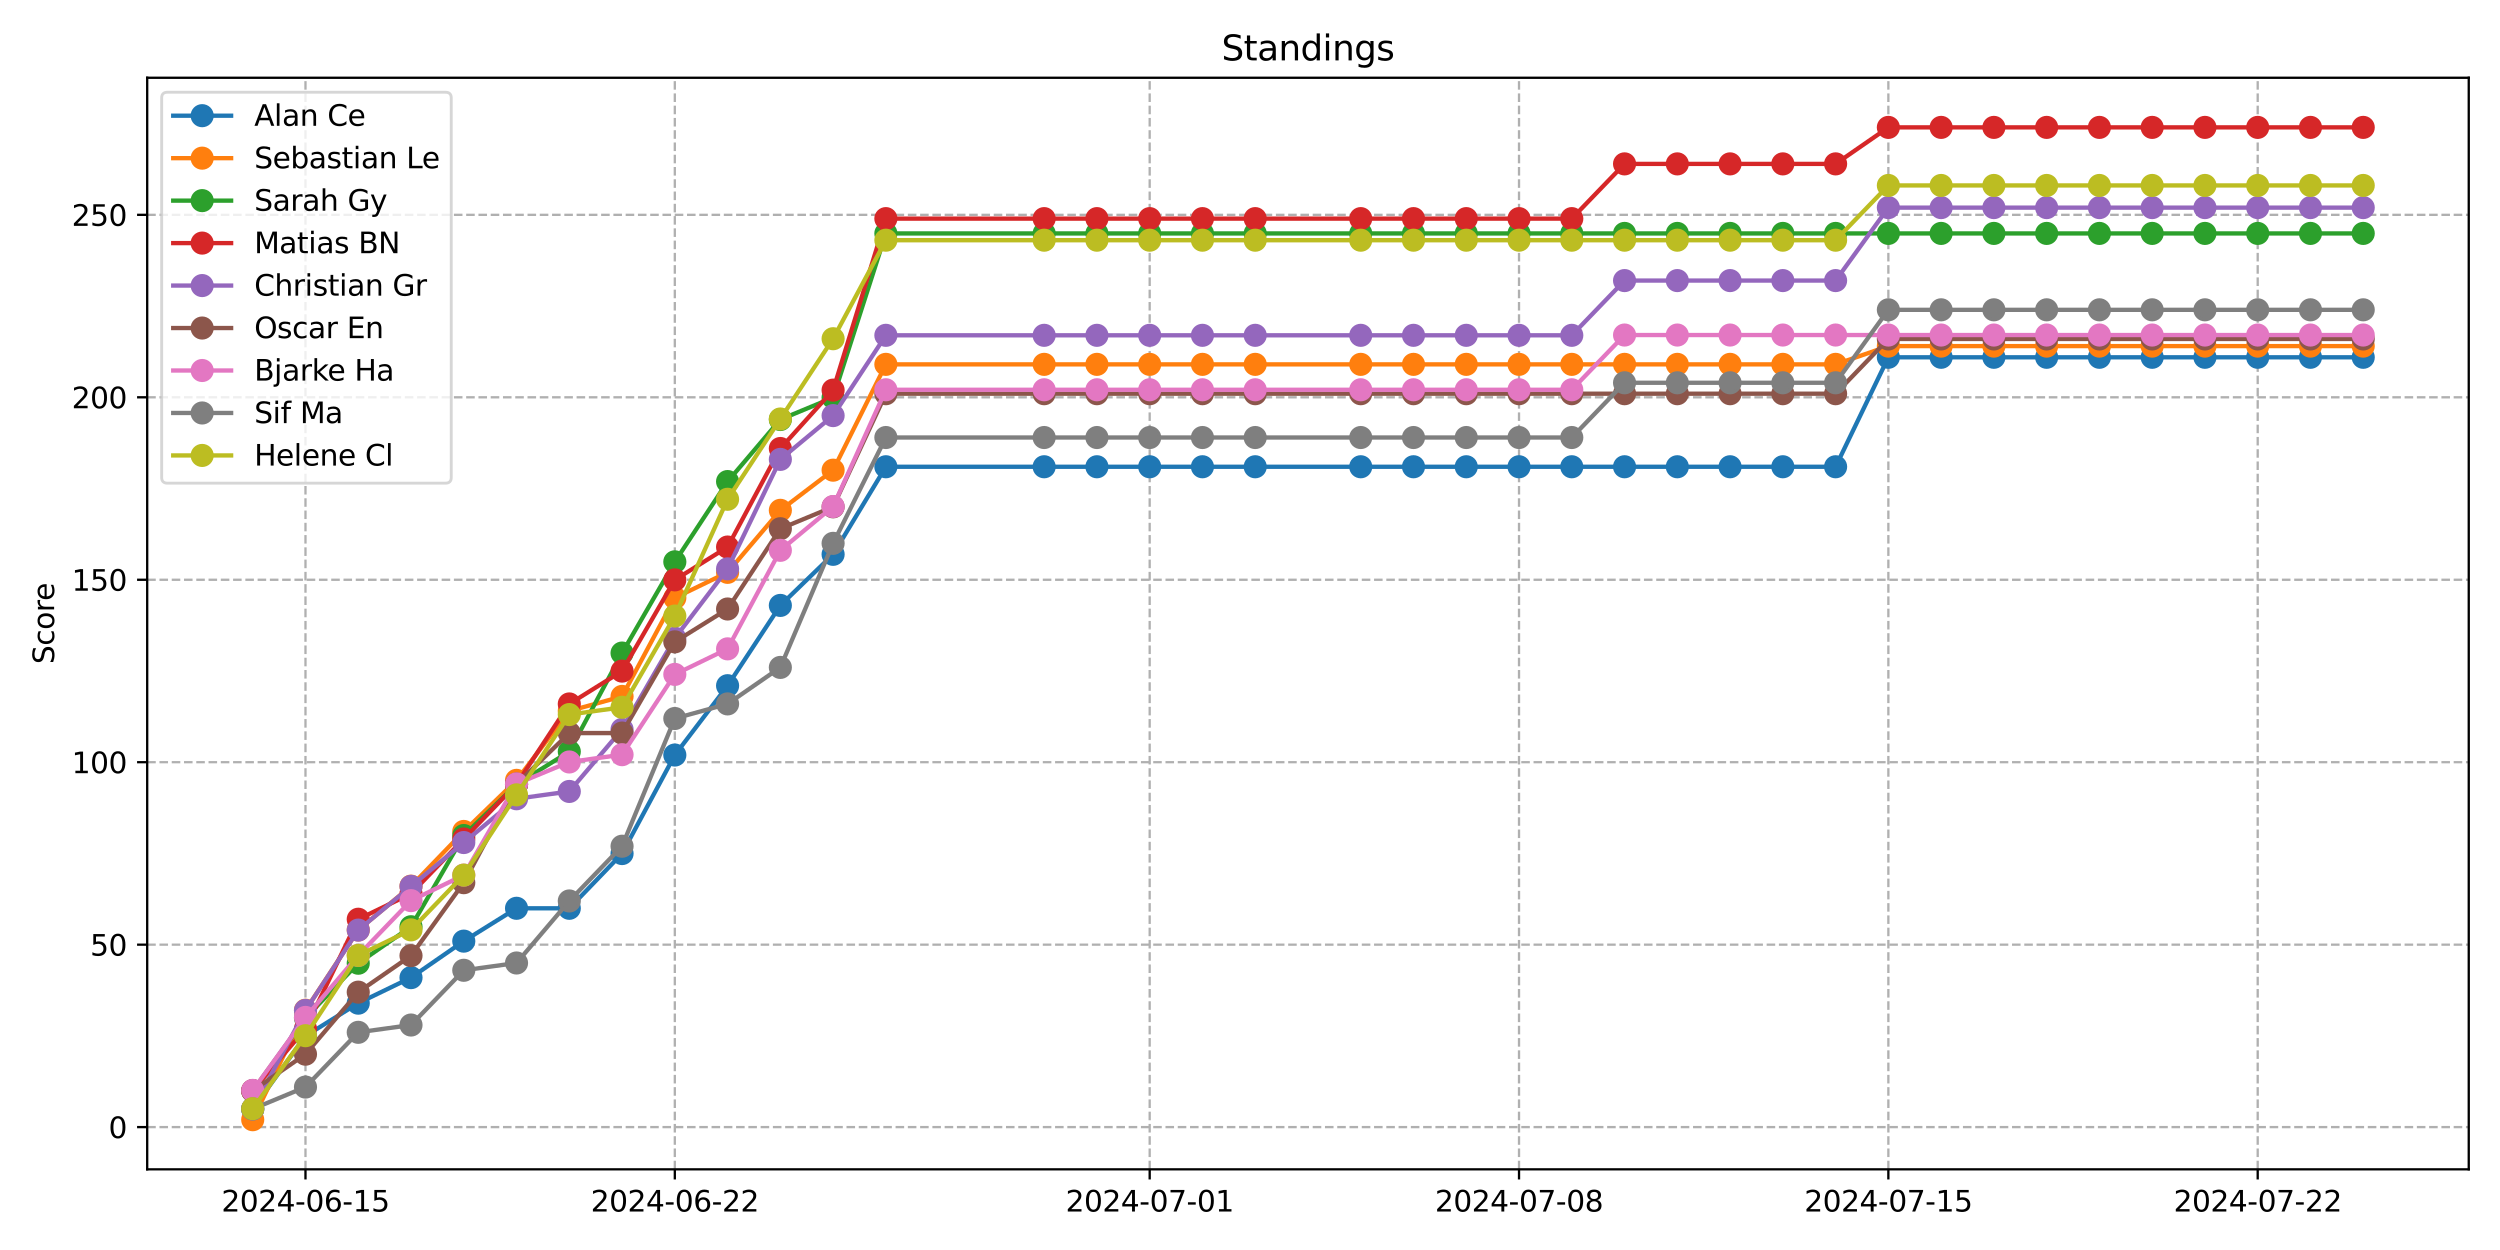 <?xml version="1.0" encoding="utf-8" standalone="no"?>
<!DOCTYPE svg PUBLIC "-//W3C//DTD SVG 1.1//EN"
  "http://www.w3.org/Graphics/SVG/1.1/DTD/svg11.dtd">
<svg xmlns:xlink="http://www.w3.org/1999/xlink" width="864pt" height="432pt" viewBox="0 0 864 432" xmlns="http://www.w3.org/2000/svg" version="1.1">
 <defs>
  <style type="text/css">*{stroke-linejoin: round; stroke-linecap: butt}</style>
 </defs>
 <g id="figure_1">
  <g id="patch_1">
   <path d="M 0 432 
L 864 432 
L 864 0 
L 0 0 
z
" style="fill: #ffffff"/>
  </g>
  <g id="axes_1">
   <g id="patch_2">
    <path d="M 50.87 404.12 
L 853.2 404.12 
L 853.2 26.88 
L 50.87 26.88 
z
" style="fill: #ffffff"/>
   </g>
   <g id="matplotlib.axis_1">
    <g id="xtick_1">
     <g id="line2d_1">
      <path d="M 105.574 404.12 
L 105.574 26.88 
" clip-path="url(#pff80e4f534)" style="fill: none; stroke-dasharray: 2.96,1.28; stroke-dashoffset: 0; stroke: #b0b0b0; stroke-width: 0.8"/>
     </g>
     <g id="line2d_2">
      <defs>
       <path id="mce65b28a95" d="M 0 0 
L 0 3.5 
" style="stroke: #000000; stroke-width: 0.8"/>
      </defs>
      <g>
       <use xlink:href="#mce65b28a95" x="105.574" y="404.12" style="stroke: #000000; stroke-width: 0.8"/>
      </g>
     </g>
     <g id="text_1">
      <!-- 2024-06-15 -->
      <g transform="translate(76.517 418.718) scale(0.1 -0.1)">
       <defs>
        <path id="DejaVuSans-32" d="M 1228 531 
L 3431 531 
L 3431 0 
L 469 0 
L 469 531 
Q 828 903 1448 1529 
Q 2069 2156 2228 2338 
Q 2531 2678 2651 2914 
Q 2772 3150 2772 3378 
Q 2772 3750 2511 3984 
Q 2250 4219 1831 4219 
Q 1534 4219 1204 4116 
Q 875 4013 500 3803 
L 500 4441 
Q 881 4594 1212 4672 
Q 1544 4750 1819 4750 
Q 2544 4750 2975 4387 
Q 3406 4025 3406 3419 
Q 3406 3131 3298 2873 
Q 3191 2616 2906 2266 
Q 2828 2175 2409 1742 
Q 1991 1309 1228 531 
z
" transform="scale(0.016)"/>
        <path id="DejaVuSans-30" d="M 2034 4250 
Q 1547 4250 1301 3770 
Q 1056 3291 1056 2328 
Q 1056 1369 1301 889 
Q 1547 409 2034 409 
Q 2525 409 2770 889 
Q 3016 1369 3016 2328 
Q 3016 3291 2770 3770 
Q 2525 4250 2034 4250 
z
M 2034 4750 
Q 2819 4750 3233 4129 
Q 3647 3509 3647 2328 
Q 3647 1150 3233 529 
Q 2819 -91 2034 -91 
Q 1250 -91 836 529 
Q 422 1150 422 2328 
Q 422 3509 836 4129 
Q 1250 4750 2034 4750 
z
" transform="scale(0.016)"/>
        <path id="DejaVuSans-34" d="M 2419 4116 
L 825 1625 
L 2419 1625 
L 2419 4116 
z
M 2253 4666 
L 3047 4666 
L 3047 1625 
L 3713 1625 
L 3713 1100 
L 3047 1100 
L 3047 0 
L 2419 0 
L 2419 1100 
L 313 1100 
L 313 1709 
L 2253 4666 
z
" transform="scale(0.016)"/>
        <path id="DejaVuSans-2d" d="M 313 2009 
L 1997 2009 
L 1997 1497 
L 313 1497 
L 313 2009 
z
" transform="scale(0.016)"/>
        <path id="DejaVuSans-36" d="M 2113 2584 
Q 1688 2584 1439 2293 
Q 1191 2003 1191 1497 
Q 1191 994 1439 701 
Q 1688 409 2113 409 
Q 2538 409 2786 701 
Q 3034 994 3034 1497 
Q 3034 2003 2786 2293 
Q 2538 2584 2113 2584 
z
M 3366 4563 
L 3366 3988 
Q 3128 4100 2886 4159 
Q 2644 4219 2406 4219 
Q 1781 4219 1451 3797 
Q 1122 3375 1075 2522 
Q 1259 2794 1537 2939 
Q 1816 3084 2150 3084 
Q 2853 3084 3261 2657 
Q 3669 2231 3669 1497 
Q 3669 778 3244 343 
Q 2819 -91 2113 -91 
Q 1303 -91 875 529 
Q 447 1150 447 2328 
Q 447 3434 972 4092 
Q 1497 4750 2381 4750 
Q 2619 4750 2861 4703 
Q 3103 4656 3366 4563 
z
" transform="scale(0.016)"/>
        <path id="DejaVuSans-31" d="M 794 531 
L 1825 531 
L 1825 4091 
L 703 3866 
L 703 4441 
L 1819 4666 
L 2450 4666 
L 2450 531 
L 3481 531 
L 3481 0 
L 794 0 
L 794 531 
z
" transform="scale(0.016)"/>
        <path id="DejaVuSans-35" d="M 691 4666 
L 3169 4666 
L 3169 4134 
L 1269 4134 
L 1269 2991 
Q 1406 3038 1543 3061 
Q 1681 3084 1819 3084 
Q 2600 3084 3056 2656 
Q 3513 2228 3513 1497 
Q 3513 744 3044 326 
Q 2575 -91 1722 -91 
Q 1428 -91 1123 -41 
Q 819 9 494 109 
L 494 744 
Q 775 591 1075 516 
Q 1375 441 1709 441 
Q 2250 441 2565 725 
Q 2881 1009 2881 1497 
Q 2881 1984 2565 2268 
Q 2250 2553 1709 2553 
Q 1456 2553 1204 2497 
Q 953 2441 691 2322 
L 691 4666 
z
" transform="scale(0.016)"/>
       </defs>
       <use xlink:href="#DejaVuSans-32"/>
       <use xlink:href="#DejaVuSans-30" x="63.623"/>
       <use xlink:href="#DejaVuSans-32" x="127.246"/>
       <use xlink:href="#DejaVuSans-34" x="190.869"/>
       <use xlink:href="#DejaVuSans-2d" x="254.492"/>
       <use xlink:href="#DejaVuSans-30" x="290.576"/>
       <use xlink:href="#DejaVuSans-36" x="354.199"/>
       <use xlink:href="#DejaVuSans-2d" x="417.822"/>
       <use xlink:href="#DejaVuSans-31" x="453.906"/>
       <use xlink:href="#DejaVuSans-35" x="517.529"/>
      </g>
     </g>
    </g>
    <g id="xtick_2">
     <g id="line2d_3">
      <path d="M 233.218 404.12 
L 233.218 26.88 
" clip-path="url(#pff80e4f534)" style="fill: none; stroke-dasharray: 2.96,1.28; stroke-dashoffset: 0; stroke: #b0b0b0; stroke-width: 0.8"/>
     </g>
     <g id="line2d_4">
      <g>
       <use xlink:href="#mce65b28a95" x="233.218" y="404.12" style="stroke: #000000; stroke-width: 0.8"/>
      </g>
     </g>
     <g id="text_2">
      <!-- 2024-06-22 -->
      <g transform="translate(204.16 418.718) scale(0.1 -0.1)">
       <use xlink:href="#DejaVuSans-32"/>
       <use xlink:href="#DejaVuSans-30" x="63.623"/>
       <use xlink:href="#DejaVuSans-32" x="127.246"/>
       <use xlink:href="#DejaVuSans-34" x="190.869"/>
       <use xlink:href="#DejaVuSans-2d" x="254.492"/>
       <use xlink:href="#DejaVuSans-30" x="290.576"/>
       <use xlink:href="#DejaVuSans-36" x="354.199"/>
       <use xlink:href="#DejaVuSans-2d" x="417.822"/>
       <use xlink:href="#DejaVuSans-32" x="453.906"/>
       <use xlink:href="#DejaVuSans-32" x="517.529"/>
      </g>
     </g>
    </g>
    <g id="xtick_3">
     <g id="line2d_5">
      <path d="M 397.331 404.12 
L 397.331 26.88 
" clip-path="url(#pff80e4f534)" style="fill: none; stroke-dasharray: 2.96,1.28; stroke-dashoffset: 0; stroke: #b0b0b0; stroke-width: 0.8"/>
     </g>
     <g id="line2d_6">
      <g>
       <use xlink:href="#mce65b28a95" x="397.331" y="404.12" style="stroke: #000000; stroke-width: 0.8"/>
      </g>
     </g>
     <g id="text_3">
      <!-- 2024-07-01 -->
      <g transform="translate(368.273 418.718) scale(0.1 -0.1)">
       <defs>
        <path id="DejaVuSans-37" d="M 525 4666 
L 3525 4666 
L 3525 4397 
L 1831 0 
L 1172 0 
L 2766 4134 
L 525 4134 
L 525 4666 
z
" transform="scale(0.016)"/>
       </defs>
       <use xlink:href="#DejaVuSans-32"/>
       <use xlink:href="#DejaVuSans-30" x="63.623"/>
       <use xlink:href="#DejaVuSans-32" x="127.246"/>
       <use xlink:href="#DejaVuSans-34" x="190.869"/>
       <use xlink:href="#DejaVuSans-2d" x="254.492"/>
       <use xlink:href="#DejaVuSans-30" x="290.576"/>
       <use xlink:href="#DejaVuSans-37" x="354.199"/>
       <use xlink:href="#DejaVuSans-2d" x="417.822"/>
       <use xlink:href="#DejaVuSans-30" x="453.906"/>
       <use xlink:href="#DejaVuSans-31" x="517.529"/>
      </g>
     </g>
    </g>
    <g id="xtick_4">
     <g id="line2d_7">
      <path d="M 524.974 404.12 
L 524.974 26.88 
" clip-path="url(#pff80e4f534)" style="fill: none; stroke-dasharray: 2.96,1.28; stroke-dashoffset: 0; stroke: #b0b0b0; stroke-width: 0.8"/>
     </g>
     <g id="line2d_8">
      <g>
       <use xlink:href="#mce65b28a95" x="524.974" y="404.12" style="stroke: #000000; stroke-width: 0.8"/>
      </g>
     </g>
     <g id="text_4">
      <!-- 2024-07-08 -->
      <g transform="translate(495.916 418.718) scale(0.1 -0.1)">
       <defs>
        <path id="DejaVuSans-38" d="M 2034 2216 
Q 1584 2216 1326 1975 
Q 1069 1734 1069 1313 
Q 1069 891 1326 650 
Q 1584 409 2034 409 
Q 2484 409 2743 651 
Q 3003 894 3003 1313 
Q 3003 1734 2745 1975 
Q 2488 2216 2034 2216 
z
M 1403 2484 
Q 997 2584 770 2862 
Q 544 3141 544 3541 
Q 544 4100 942 4425 
Q 1341 4750 2034 4750 
Q 2731 4750 3128 4425 
Q 3525 4100 3525 3541 
Q 3525 3141 3298 2862 
Q 3072 2584 2669 2484 
Q 3125 2378 3379 2068 
Q 3634 1759 3634 1313 
Q 3634 634 3220 271 
Q 2806 -91 2034 -91 
Q 1263 -91 848 271 
Q 434 634 434 1313 
Q 434 1759 690 2068 
Q 947 2378 1403 2484 
z
M 1172 3481 
Q 1172 3119 1398 2916 
Q 1625 2713 2034 2713 
Q 2441 2713 2670 2916 
Q 2900 3119 2900 3481 
Q 2900 3844 2670 4047 
Q 2441 4250 2034 4250 
Q 1625 4250 1398 4047 
Q 1172 3844 1172 3481 
z
" transform="scale(0.016)"/>
       </defs>
       <use xlink:href="#DejaVuSans-32"/>
       <use xlink:href="#DejaVuSans-30" x="63.623"/>
       <use xlink:href="#DejaVuSans-32" x="127.246"/>
       <use xlink:href="#DejaVuSans-34" x="190.869"/>
       <use xlink:href="#DejaVuSans-2d" x="254.492"/>
       <use xlink:href="#DejaVuSans-30" x="290.576"/>
       <use xlink:href="#DejaVuSans-37" x="354.199"/>
       <use xlink:href="#DejaVuSans-2d" x="417.822"/>
       <use xlink:href="#DejaVuSans-30" x="453.906"/>
       <use xlink:href="#DejaVuSans-38" x="517.529"/>
      </g>
     </g>
    </g>
    <g id="xtick_5">
     <g id="line2d_9">
      <path d="M 652.617 404.12 
L 652.617 26.88 
" clip-path="url(#pff80e4f534)" style="fill: none; stroke-dasharray: 2.96,1.28; stroke-dashoffset: 0; stroke: #b0b0b0; stroke-width: 0.8"/>
     </g>
     <g id="line2d_10">
      <g>
       <use xlink:href="#mce65b28a95" x="652.617" y="404.12" style="stroke: #000000; stroke-width: 0.8"/>
      </g>
     </g>
     <g id="text_5">
      <!-- 2024-07-15 -->
      <g transform="translate(623.56 418.718) scale(0.1 -0.1)">
       <use xlink:href="#DejaVuSans-32"/>
       <use xlink:href="#DejaVuSans-30" x="63.623"/>
       <use xlink:href="#DejaVuSans-32" x="127.246"/>
       <use xlink:href="#DejaVuSans-34" x="190.869"/>
       <use xlink:href="#DejaVuSans-2d" x="254.492"/>
       <use xlink:href="#DejaVuSans-30" x="290.576"/>
       <use xlink:href="#DejaVuSans-37" x="354.199"/>
       <use xlink:href="#DejaVuSans-2d" x="417.822"/>
       <use xlink:href="#DejaVuSans-31" x="453.906"/>
       <use xlink:href="#DejaVuSans-35" x="517.529"/>
      </g>
     </g>
    </g>
    <g id="xtick_6">
     <g id="line2d_11">
      <path d="M 780.261 404.12 
L 780.261 26.88 
" clip-path="url(#pff80e4f534)" style="fill: none; stroke-dasharray: 2.96,1.28; stroke-dashoffset: 0; stroke: #b0b0b0; stroke-width: 0.8"/>
     </g>
     <g id="line2d_12">
      <g>
       <use xlink:href="#mce65b28a95" x="780.261" y="404.12" style="stroke: #000000; stroke-width: 0.8"/>
      </g>
     </g>
     <g id="text_6">
      <!-- 2024-07-22 -->
      <g transform="translate(751.203 418.718) scale(0.1 -0.1)">
       <use xlink:href="#DejaVuSans-32"/>
       <use xlink:href="#DejaVuSans-30" x="63.623"/>
       <use xlink:href="#DejaVuSans-32" x="127.246"/>
       <use xlink:href="#DejaVuSans-34" x="190.869"/>
       <use xlink:href="#DejaVuSans-2d" x="254.492"/>
       <use xlink:href="#DejaVuSans-30" x="290.576"/>
       <use xlink:href="#DejaVuSans-37" x="354.199"/>
       <use xlink:href="#DejaVuSans-2d" x="417.822"/>
       <use xlink:href="#DejaVuSans-32" x="453.906"/>
       <use xlink:href="#DejaVuSans-32" x="517.529"/>
      </g>
     </g>
    </g>
   </g>
   <g id="matplotlib.axis_2">
    <g id="ytick_1">
     <g id="line2d_13">
      <path d="M 50.87 389.528 
L 853.2 389.528 
" clip-path="url(#pff80e4f534)" style="fill: none; stroke-dasharray: 2.96,1.28; stroke-dashoffset: 0; stroke: #b0b0b0; stroke-width: 0.8"/>
     </g>
     <g id="line2d_14">
      <defs>
       <path id="m059c54fe49" d="M 0 0 
L -3.5 0 
" style="stroke: #000000; stroke-width: 0.8"/>
      </defs>
      <g>
       <use xlink:href="#m059c54fe49" x="50.87" y="389.528" style="stroke: #000000; stroke-width: 0.8"/>
      </g>
     </g>
     <g id="text_7">
      <!-- 0 -->
      <g transform="translate(37.508 393.328) scale(0.1 -0.1)">
       <use xlink:href="#DejaVuSans-30"/>
      </g>
     </g>
    </g>
    <g id="ytick_2">
     <g id="line2d_15">
      <path d="M 50.87 326.473 
L 853.2 326.473 
" clip-path="url(#pff80e4f534)" style="fill: none; stroke-dasharray: 2.96,1.28; stroke-dashoffset: 0; stroke: #b0b0b0; stroke-width: 0.8"/>
     </g>
     <g id="line2d_16">
      <g>
       <use xlink:href="#m059c54fe49" x="50.87" y="326.473" style="stroke: #000000; stroke-width: 0.8"/>
      </g>
     </g>
     <g id="text_8">
      <!-- 50 -->
      <g transform="translate(31.145 330.272) scale(0.1 -0.1)">
       <use xlink:href="#DejaVuSans-35"/>
       <use xlink:href="#DejaVuSans-30" x="63.623"/>
      </g>
     </g>
    </g>
    <g id="ytick_3">
     <g id="line2d_17">
      <path d="M 50.87 263.417 
L 853.2 263.417 
" clip-path="url(#pff80e4f534)" style="fill: none; stroke-dasharray: 2.96,1.28; stroke-dashoffset: 0; stroke: #b0b0b0; stroke-width: 0.8"/>
     </g>
     <g id="line2d_18">
      <g>
       <use xlink:href="#m059c54fe49" x="50.87" y="263.417" style="stroke: #000000; stroke-width: 0.8"/>
      </g>
     </g>
     <g id="text_9">
      <!-- 100 -->
      <g transform="translate(24.782 267.216) scale(0.1 -0.1)">
       <use xlink:href="#DejaVuSans-31"/>
       <use xlink:href="#DejaVuSans-30" x="63.623"/>
       <use xlink:href="#DejaVuSans-30" x="127.246"/>
      </g>
     </g>
    </g>
    <g id="ytick_4">
     <g id="line2d_19">
      <path d="M 50.87 200.361 
L 853.2 200.361 
" clip-path="url(#pff80e4f534)" style="fill: none; stroke-dasharray: 2.96,1.28; stroke-dashoffset: 0; stroke: #b0b0b0; stroke-width: 0.8"/>
     </g>
     <g id="line2d_20">
      <g>
       <use xlink:href="#m059c54fe49" x="50.87" y="200.361" style="stroke: #000000; stroke-width: 0.8"/>
      </g>
     </g>
     <g id="text_10">
      <!-- 150 -->
      <g transform="translate(24.782 204.16) scale(0.1 -0.1)">
       <use xlink:href="#DejaVuSans-31"/>
       <use xlink:href="#DejaVuSans-35" x="63.623"/>
       <use xlink:href="#DejaVuSans-30" x="127.246"/>
      </g>
     </g>
    </g>
    <g id="ytick_5">
     <g id="line2d_21">
      <path d="M 50.87 137.305 
L 853.2 137.305 
" clip-path="url(#pff80e4f534)" style="fill: none; stroke-dasharray: 2.96,1.28; stroke-dashoffset: 0; stroke: #b0b0b0; stroke-width: 0.8"/>
     </g>
     <g id="line2d_22">
      <g>
       <use xlink:href="#m059c54fe49" x="50.87" y="137.305" style="stroke: #000000; stroke-width: 0.8"/>
      </g>
     </g>
     <g id="text_11">
      <!-- 200 -->
      <g transform="translate(24.782 141.105) scale(0.1 -0.1)">
       <use xlink:href="#DejaVuSans-32"/>
       <use xlink:href="#DejaVuSans-30" x="63.623"/>
       <use xlink:href="#DejaVuSans-30" x="127.246"/>
      </g>
     </g>
    </g>
    <g id="ytick_6">
     <g id="line2d_23">
      <path d="M 50.87 74.25 
L 853.2 74.25 
" clip-path="url(#pff80e4f534)" style="fill: none; stroke-dasharray: 2.96,1.28; stroke-dashoffset: 0; stroke: #b0b0b0; stroke-width: 0.8"/>
     </g>
     <g id="line2d_24">
      <g>
       <use xlink:href="#m059c54fe49" x="50.87" y="74.25" style="stroke: #000000; stroke-width: 0.8"/>
      </g>
     </g>
     <g id="text_12">
      <!-- 250 -->
      <g transform="translate(24.782 78.049) scale(0.1 -0.1)">
       <use xlink:href="#DejaVuSans-32"/>
       <use xlink:href="#DejaVuSans-35" x="63.623"/>
       <use xlink:href="#DejaVuSans-30" x="127.246"/>
      </g>
     </g>
    </g>
    <g id="text_13">
     <!-- Score -->
     <g transform="translate(18.703 229.502) rotate(-90) scale(0.1 -0.1)">
      <defs>
       <path id="DejaVuSans-53" d="M 3425 4513 
L 3425 3897 
Q 3066 4069 2747 4153 
Q 2428 4238 2131 4238 
Q 1616 4238 1336 4038 
Q 1056 3838 1056 3469 
Q 1056 3159 1242 3001 
Q 1428 2844 1947 2747 
L 2328 2669 
Q 3034 2534 3370 2195 
Q 3706 1856 3706 1288 
Q 3706 609 3251 259 
Q 2797 -91 1919 -91 
Q 1588 -91 1214 -16 
Q 841 59 441 206 
L 441 856 
Q 825 641 1194 531 
Q 1563 422 1919 422 
Q 2459 422 2753 634 
Q 3047 847 3047 1241 
Q 3047 1584 2836 1778 
Q 2625 1972 2144 2069 
L 1759 2144 
Q 1053 2284 737 2584 
Q 422 2884 422 3419 
Q 422 4038 858 4394 
Q 1294 4750 2059 4750 
Q 2388 4750 2728 4690 
Q 3069 4631 3425 4513 
z
" transform="scale(0.016)"/>
       <path id="DejaVuSans-63" d="M 3122 3366 
L 3122 2828 
Q 2878 2963 2633 3030 
Q 2388 3097 2138 3097 
Q 1578 3097 1268 2742 
Q 959 2388 959 1747 
Q 959 1106 1268 751 
Q 1578 397 2138 397 
Q 2388 397 2633 464 
Q 2878 531 3122 666 
L 3122 134 
Q 2881 22 2623 -34 
Q 2366 -91 2075 -91 
Q 1284 -91 818 406 
Q 353 903 353 1747 
Q 353 2603 823 3093 
Q 1294 3584 2113 3584 
Q 2378 3584 2631 3529 
Q 2884 3475 3122 3366 
z
" transform="scale(0.016)"/>
       <path id="DejaVuSans-6f" d="M 1959 3097 
Q 1497 3097 1228 2736 
Q 959 2375 959 1747 
Q 959 1119 1226 758 
Q 1494 397 1959 397 
Q 2419 397 2687 759 
Q 2956 1122 2956 1747 
Q 2956 2369 2687 2733 
Q 2419 3097 1959 3097 
z
M 1959 3584 
Q 2709 3584 3137 3096 
Q 3566 2609 3566 1747 
Q 3566 888 3137 398 
Q 2709 -91 1959 -91 
Q 1206 -91 779 398 
Q 353 888 353 1747 
Q 353 2609 779 3096 
Q 1206 3584 1959 3584 
z
" transform="scale(0.016)"/>
       <path id="DejaVuSans-72" d="M 2631 2963 
Q 2534 3019 2420 3045 
Q 2306 3072 2169 3072 
Q 1681 3072 1420 2755 
Q 1159 2438 1159 1844 
L 1159 0 
L 581 0 
L 581 3500 
L 1159 3500 
L 1159 2956 
Q 1341 3275 1631 3429 
Q 1922 3584 2338 3584 
Q 2397 3584 2469 3576 
Q 2541 3569 2628 3553 
L 2631 2963 
z
" transform="scale(0.016)"/>
       <path id="DejaVuSans-65" d="M 3597 1894 
L 3597 1613 
L 953 1613 
Q 991 1019 1311 708 
Q 1631 397 2203 397 
Q 2534 397 2845 478 
Q 3156 559 3463 722 
L 3463 178 
Q 3153 47 2828 -22 
Q 2503 -91 2169 -91 
Q 1331 -91 842 396 
Q 353 884 353 1716 
Q 353 2575 817 3079 
Q 1281 3584 2069 3584 
Q 2775 3584 3186 3129 
Q 3597 2675 3597 1894 
z
M 3022 2063 
Q 3016 2534 2758 2815 
Q 2500 3097 2075 3097 
Q 1594 3097 1305 2825 
Q 1016 2553 972 2059 
L 3022 2063 
z
" transform="scale(0.016)"/>
      </defs>
      <use xlink:href="#DejaVuSans-53"/>
      <use xlink:href="#DejaVuSans-63" x="63.477"/>
      <use xlink:href="#DejaVuSans-6f" x="118.457"/>
      <use xlink:href="#DejaVuSans-72" x="179.639"/>
      <use xlink:href="#DejaVuSans-65" x="218.502"/>
     </g>
    </g>
   </g>
   <g id="line2d_25">
    <path d="M 87.34 383.267 
L 105.574 358.045 
L 123.809 346.694 
L 142.044 337.867 
L 160.279 325.256 
L 178.513 313.906 
L 196.748 313.906 
L 214.983 294.989 
L 233.218 260.939 
L 251.452 236.977 
L 269.687 209.233 
L 287.922 191.577 
L 306.157 161.311 
L 360.861 161.311 
L 379.096 161.311 
L 397.331 161.311 
L 415.565 161.311 
L 433.8 161.311 
L 470.27 161.311 
L 488.505 161.311 
L 506.739 161.311 
L 524.974 161.311 
L 543.209 161.311 
L 561.444 161.311 
L 579.678 161.311 
L 597.913 161.311 
L 616.148 161.311 
L 634.383 161.311 
L 652.617 123.477 
L 670.852 123.477 
L 689.087 123.477 
L 707.322 123.477 
L 725.557 123.477 
L 743.791 123.477 
L 762.026 123.477 
L 780.261 123.477 
L 798.496 123.477 
L 816.73 123.477 
" clip-path="url(#pff80e4f534)" style="fill: none; stroke: #1f77b4; stroke-width: 1.5; stroke-linecap: square"/>
    <defs>
     <path id="m9a5c34896a" d="M 0 3.5 
C 0.928 3.5 1.819 3.131 2.475 2.475 
C 3.131 1.819 3.5 0.928 3.5 0 
C 3.5 -0.928 3.131 -1.819 2.475 -2.475 
C 1.819 -3.131 0.928 -3.5 0 -3.5 
C -0.928 -3.5 -1.819 -3.131 -2.475 -2.475 
C -3.131 -1.819 -3.5 -0.928 -3.5 0 
C -3.5 0.928 -3.131 1.819 -2.475 2.475 
C -1.819 3.131 -0.928 3.5 0 3.5 
z
" style="stroke: #1f77b4"/>
    </defs>
    <g clip-path="url(#pff80e4f534)">
     <use xlink:href="#m9a5c34896a" x="87.34" y="383.267" style="fill: #1f77b4; stroke: #1f77b4"/>
     <use xlink:href="#m9a5c34896a" x="105.574" y="358.045" style="fill: #1f77b4; stroke: #1f77b4"/>
     <use xlink:href="#m9a5c34896a" x="123.809" y="346.694" style="fill: #1f77b4; stroke: #1f77b4"/>
     <use xlink:href="#m9a5c34896a" x="142.044" y="337.867" style="fill: #1f77b4; stroke: #1f77b4"/>
     <use xlink:href="#m9a5c34896a" x="160.279" y="325.256" style="fill: #1f77b4; stroke: #1f77b4"/>
     <use xlink:href="#m9a5c34896a" x="178.513" y="313.906" style="fill: #1f77b4; stroke: #1f77b4"/>
     <use xlink:href="#m9a5c34896a" x="196.748" y="313.906" style="fill: #1f77b4; stroke: #1f77b4"/>
     <use xlink:href="#m9a5c34896a" x="214.983" y="294.989" style="fill: #1f77b4; stroke: #1f77b4"/>
     <use xlink:href="#m9a5c34896a" x="233.218" y="260.939" style="fill: #1f77b4; stroke: #1f77b4"/>
     <use xlink:href="#m9a5c34896a" x="251.452" y="236.977" style="fill: #1f77b4; stroke: #1f77b4"/>
     <use xlink:href="#m9a5c34896a" x="269.687" y="209.233" style="fill: #1f77b4; stroke: #1f77b4"/>
     <use xlink:href="#m9a5c34896a" x="287.922" y="191.577" style="fill: #1f77b4; stroke: #1f77b4"/>
     <use xlink:href="#m9a5c34896a" x="306.157" y="161.311" style="fill: #1f77b4; stroke: #1f77b4"/>
     <use xlink:href="#m9a5c34896a" x="360.861" y="161.311" style="fill: #1f77b4; stroke: #1f77b4"/>
     <use xlink:href="#m9a5c34896a" x="379.096" y="161.311" style="fill: #1f77b4; stroke: #1f77b4"/>
     <use xlink:href="#m9a5c34896a" x="397.331" y="161.311" style="fill: #1f77b4; stroke: #1f77b4"/>
     <use xlink:href="#m9a5c34896a" x="415.565" y="161.311" style="fill: #1f77b4; stroke: #1f77b4"/>
     <use xlink:href="#m9a5c34896a" x="433.8" y="161.311" style="fill: #1f77b4; stroke: #1f77b4"/>
     <use xlink:href="#m9a5c34896a" x="470.27" y="161.311" style="fill: #1f77b4; stroke: #1f77b4"/>
     <use xlink:href="#m9a5c34896a" x="488.505" y="161.311" style="fill: #1f77b4; stroke: #1f77b4"/>
     <use xlink:href="#m9a5c34896a" x="506.739" y="161.311" style="fill: #1f77b4; stroke: #1f77b4"/>
     <use xlink:href="#m9a5c34896a" x="524.974" y="161.311" style="fill: #1f77b4; stroke: #1f77b4"/>
     <use xlink:href="#m9a5c34896a" x="543.209" y="161.311" style="fill: #1f77b4; stroke: #1f77b4"/>
     <use xlink:href="#m9a5c34896a" x="561.444" y="161.311" style="fill: #1f77b4; stroke: #1f77b4"/>
     <use xlink:href="#m9a5c34896a" x="579.678" y="161.311" style="fill: #1f77b4; stroke: #1f77b4"/>
     <use xlink:href="#m9a5c34896a" x="597.913" y="161.311" style="fill: #1f77b4; stroke: #1f77b4"/>
     <use xlink:href="#m9a5c34896a" x="616.148" y="161.311" style="fill: #1f77b4; stroke: #1f77b4"/>
     <use xlink:href="#m9a5c34896a" x="634.383" y="161.311" style="fill: #1f77b4; stroke: #1f77b4"/>
     <use xlink:href="#m9a5c34896a" x="652.617" y="123.477" style="fill: #1f77b4; stroke: #1f77b4"/>
     <use xlink:href="#m9a5c34896a" x="670.852" y="123.477" style="fill: #1f77b4; stroke: #1f77b4"/>
     <use xlink:href="#m9a5c34896a" x="689.087" y="123.477" style="fill: #1f77b4; stroke: #1f77b4"/>
     <use xlink:href="#m9a5c34896a" x="707.322" y="123.477" style="fill: #1f77b4; stroke: #1f77b4"/>
     <use xlink:href="#m9a5c34896a" x="725.557" y="123.477" style="fill: #1f77b4; stroke: #1f77b4"/>
     <use xlink:href="#m9a5c34896a" x="743.791" y="123.477" style="fill: #1f77b4; stroke: #1f77b4"/>
     <use xlink:href="#m9a5c34896a" x="762.026" y="123.477" style="fill: #1f77b4; stroke: #1f77b4"/>
     <use xlink:href="#m9a5c34896a" x="780.261" y="123.477" style="fill: #1f77b4; stroke: #1f77b4"/>
     <use xlink:href="#m9a5c34896a" x="798.496" y="123.477" style="fill: #1f77b4; stroke: #1f77b4"/>
     <use xlink:href="#m9a5c34896a" x="816.73" y="123.477" style="fill: #1f77b4; stroke: #1f77b4"/>
    </g>
   </g>
   <g id="line2d_26">
    <path d="M 87.34 386.973 
L 105.574 349.139 
L 123.809 321.395 
L 142.044 306.261 
L 160.279 287.345 
L 178.513 269.689 
L 196.748 245.728 
L 214.983 240.683 
L 233.218 206.633 
L 251.452 197.805 
L 269.687 176.367 
L 287.922 162.494 
L 306.157 125.922 
L 360.861 125.922 
L 379.096 125.922 
L 397.331 125.922 
L 415.565 125.922 
L 433.8 125.922 
L 470.27 125.922 
L 488.505 125.922 
L 506.739 125.922 
L 524.974 125.922 
L 543.209 125.922 
L 561.444 125.922 
L 579.678 125.922 
L 597.913 125.922 
L 616.148 125.922 
L 634.383 125.922 
L 652.617 119.616 
L 670.852 119.616 
L 689.087 119.616 
L 707.322 119.616 
L 725.557 119.616 
L 743.791 119.616 
L 762.026 119.616 
L 780.261 119.616 
L 798.496 119.616 
L 816.73 119.616 
" clip-path="url(#pff80e4f534)" style="fill: none; stroke: #ff7f0e; stroke-width: 1.5; stroke-linecap: square"/>
    <defs>
     <path id="mc8f50caefb" d="M 0 3.5 
C 0.928 3.5 1.819 3.131 2.475 2.475 
C 3.131 1.819 3.5 0.928 3.5 0 
C 3.5 -0.928 3.131 -1.819 2.475 -2.475 
C 1.819 -3.131 0.928 -3.5 0 -3.5 
C -0.928 -3.5 -1.819 -3.131 -2.475 -2.475 
C -3.131 -1.819 -3.5 -0.928 -3.5 0 
C -3.5 0.928 -3.131 1.819 -2.475 2.475 
C -1.819 3.131 -0.928 3.5 0 3.5 
z
" style="stroke: #ff7f0e"/>
    </defs>
    <g clip-path="url(#pff80e4f534)">
     <use xlink:href="#mc8f50caefb" x="87.34" y="386.973" style="fill: #ff7f0e; stroke: #ff7f0e"/>
     <use xlink:href="#mc8f50caefb" x="105.574" y="349.139" style="fill: #ff7f0e; stroke: #ff7f0e"/>
     <use xlink:href="#mc8f50caefb" x="123.809" y="321.395" style="fill: #ff7f0e; stroke: #ff7f0e"/>
     <use xlink:href="#mc8f50caefb" x="142.044" y="306.261" style="fill: #ff7f0e; stroke: #ff7f0e"/>
     <use xlink:href="#mc8f50caefb" x="160.279" y="287.345" style="fill: #ff7f0e; stroke: #ff7f0e"/>
     <use xlink:href="#mc8f50caefb" x="178.513" y="269.689" style="fill: #ff7f0e; stroke: #ff7f0e"/>
     <use xlink:href="#mc8f50caefb" x="196.748" y="245.728" style="fill: #ff7f0e; stroke: #ff7f0e"/>
     <use xlink:href="#mc8f50caefb" x="214.983" y="240.683" style="fill: #ff7f0e; stroke: #ff7f0e"/>
     <use xlink:href="#mc8f50caefb" x="233.218" y="206.633" style="fill: #ff7f0e; stroke: #ff7f0e"/>
     <use xlink:href="#mc8f50caefb" x="251.452" y="197.805" style="fill: #ff7f0e; stroke: #ff7f0e"/>
     <use xlink:href="#mc8f50caefb" x="269.687" y="176.367" style="fill: #ff7f0e; stroke: #ff7f0e"/>
     <use xlink:href="#mc8f50caefb" x="287.922" y="162.494" style="fill: #ff7f0e; stroke: #ff7f0e"/>
     <use xlink:href="#mc8f50caefb" x="306.157" y="125.922" style="fill: #ff7f0e; stroke: #ff7f0e"/>
     <use xlink:href="#mc8f50caefb" x="360.861" y="125.922" style="fill: #ff7f0e; stroke: #ff7f0e"/>
     <use xlink:href="#mc8f50caefb" x="379.096" y="125.922" style="fill: #ff7f0e; stroke: #ff7f0e"/>
     <use xlink:href="#mc8f50caefb" x="397.331" y="125.922" style="fill: #ff7f0e; stroke: #ff7f0e"/>
     <use xlink:href="#mc8f50caefb" x="415.565" y="125.922" style="fill: #ff7f0e; stroke: #ff7f0e"/>
     <use xlink:href="#mc8f50caefb" x="433.8" y="125.922" style="fill: #ff7f0e; stroke: #ff7f0e"/>
     <use xlink:href="#mc8f50caefb" x="470.27" y="125.922" style="fill: #ff7f0e; stroke: #ff7f0e"/>
     <use xlink:href="#mc8f50caefb" x="488.505" y="125.922" style="fill: #ff7f0e; stroke: #ff7f0e"/>
     <use xlink:href="#mc8f50caefb" x="506.739" y="125.922" style="fill: #ff7f0e; stroke: #ff7f0e"/>
     <use xlink:href="#mc8f50caefb" x="524.974" y="125.922" style="fill: #ff7f0e; stroke: #ff7f0e"/>
     <use xlink:href="#mc8f50caefb" x="543.209" y="125.922" style="fill: #ff7f0e; stroke: #ff7f0e"/>
     <use xlink:href="#mc8f50caefb" x="561.444" y="125.922" style="fill: #ff7f0e; stroke: #ff7f0e"/>
     <use xlink:href="#mc8f50caefb" x="579.678" y="125.922" style="fill: #ff7f0e; stroke: #ff7f0e"/>
     <use xlink:href="#mc8f50caefb" x="597.913" y="125.922" style="fill: #ff7f0e; stroke: #ff7f0e"/>
     <use xlink:href="#mc8f50caefb" x="616.148" y="125.922" style="fill: #ff7f0e; stroke: #ff7f0e"/>
     <use xlink:href="#mc8f50caefb" x="634.383" y="125.922" style="fill: #ff7f0e; stroke: #ff7f0e"/>
     <use xlink:href="#mc8f50caefb" x="652.617" y="119.616" style="fill: #ff7f0e; stroke: #ff7f0e"/>
     <use xlink:href="#mc8f50caefb" x="670.852" y="119.616" style="fill: #ff7f0e; stroke: #ff7f0e"/>
     <use xlink:href="#mc8f50caefb" x="689.087" y="119.616" style="fill: #ff7f0e; stroke: #ff7f0e"/>
     <use xlink:href="#mc8f50caefb" x="707.322" y="119.616" style="fill: #ff7f0e; stroke: #ff7f0e"/>
     <use xlink:href="#mc8f50caefb" x="725.557" y="119.616" style="fill: #ff7f0e; stroke: #ff7f0e"/>
     <use xlink:href="#mc8f50caefb" x="743.791" y="119.616" style="fill: #ff7f0e; stroke: #ff7f0e"/>
     <use xlink:href="#mc8f50caefb" x="762.026" y="119.616" style="fill: #ff7f0e; stroke: #ff7f0e"/>
     <use xlink:href="#mc8f50caefb" x="780.261" y="119.616" style="fill: #ff7f0e; stroke: #ff7f0e"/>
     <use xlink:href="#mc8f50caefb" x="798.496" y="119.616" style="fill: #ff7f0e; stroke: #ff7f0e"/>
     <use xlink:href="#mc8f50caefb" x="816.73" y="119.616" style="fill: #ff7f0e; stroke: #ff7f0e"/>
    </g>
   </g>
   <g id="line2d_27">
    <path d="M 87.34 377.031 
L 105.574 351.809 
L 123.809 332.892 
L 142.044 320.281 
L 160.279 288.753 
L 178.513 271.097 
L 196.748 259.747 
L 214.983 225.697 
L 233.218 194.169 
L 251.452 166.425 
L 269.687 144.986 
L 287.922 137.419 
L 306.157 80.669 
L 360.861 80.669 
L 379.096 80.669 
L 397.331 80.669 
L 415.565 80.669 
L 433.8 80.669 
L 470.27 80.669 
L 488.505 80.669 
L 506.739 80.669 
L 524.974 80.669 
L 543.209 80.669 
L 561.444 80.669 
L 579.678 80.669 
L 597.913 80.669 
L 616.148 80.669 
L 634.383 80.669 
L 652.617 80.669 
L 670.852 80.669 
L 689.087 80.669 
L 707.322 80.669 
L 725.557 80.669 
L 743.791 80.669 
L 762.026 80.669 
L 780.261 80.669 
L 798.496 80.669 
L 816.73 80.669 
" clip-path="url(#pff80e4f534)" style="fill: none; stroke: #2ca02c; stroke-width: 1.5; stroke-linecap: square"/>
    <defs>
     <path id="m2752c58219" d="M 0 3.5 
C 0.928 3.5 1.819 3.131 2.475 2.475 
C 3.131 1.819 3.5 0.928 3.5 0 
C 3.5 -0.928 3.131 -1.819 2.475 -2.475 
C 1.819 -3.131 0.928 -3.5 0 -3.5 
C -0.928 -3.5 -1.819 -3.131 -2.475 -2.475 
C -3.131 -1.819 -3.5 -0.928 -3.5 0 
C -3.5 0.928 -3.131 1.819 -2.475 2.475 
C -1.819 3.131 -0.928 3.5 0 3.5 
z
" style="stroke: #2ca02c"/>
    </defs>
    <g clip-path="url(#pff80e4f534)">
     <use xlink:href="#m2752c58219" x="87.34" y="377.031" style="fill: #2ca02c; stroke: #2ca02c"/>
     <use xlink:href="#m2752c58219" x="105.574" y="351.809" style="fill: #2ca02c; stroke: #2ca02c"/>
     <use xlink:href="#m2752c58219" x="123.809" y="332.892" style="fill: #2ca02c; stroke: #2ca02c"/>
     <use xlink:href="#m2752c58219" x="142.044" y="320.281" style="fill: #2ca02c; stroke: #2ca02c"/>
     <use xlink:href="#m2752c58219" x="160.279" y="288.753" style="fill: #2ca02c; stroke: #2ca02c"/>
     <use xlink:href="#m2752c58219" x="178.513" y="271.097" style="fill: #2ca02c; stroke: #2ca02c"/>
     <use xlink:href="#m2752c58219" x="196.748" y="259.747" style="fill: #2ca02c; stroke: #2ca02c"/>
     <use xlink:href="#m2752c58219" x="214.983" y="225.697" style="fill: #2ca02c; stroke: #2ca02c"/>
     <use xlink:href="#m2752c58219" x="233.218" y="194.169" style="fill: #2ca02c; stroke: #2ca02c"/>
     <use xlink:href="#m2752c58219" x="251.452" y="166.425" style="fill: #2ca02c; stroke: #2ca02c"/>
     <use xlink:href="#m2752c58219" x="269.687" y="144.986" style="fill: #2ca02c; stroke: #2ca02c"/>
     <use xlink:href="#m2752c58219" x="287.922" y="137.419" style="fill: #2ca02c; stroke: #2ca02c"/>
     <use xlink:href="#m2752c58219" x="306.157" y="80.669" style="fill: #2ca02c; stroke: #2ca02c"/>
     <use xlink:href="#m2752c58219" x="360.861" y="80.669" style="fill: #2ca02c; stroke: #2ca02c"/>
     <use xlink:href="#m2752c58219" x="379.096" y="80.669" style="fill: #2ca02c; stroke: #2ca02c"/>
     <use xlink:href="#m2752c58219" x="397.331" y="80.669" style="fill: #2ca02c; stroke: #2ca02c"/>
     <use xlink:href="#m2752c58219" x="415.565" y="80.669" style="fill: #2ca02c; stroke: #2ca02c"/>
     <use xlink:href="#m2752c58219" x="433.8" y="80.669" style="fill: #2ca02c; stroke: #2ca02c"/>
     <use xlink:href="#m2752c58219" x="470.27" y="80.669" style="fill: #2ca02c; stroke: #2ca02c"/>
     <use xlink:href="#m2752c58219" x="488.505" y="80.669" style="fill: #2ca02c; stroke: #2ca02c"/>
     <use xlink:href="#m2752c58219" x="506.739" y="80.669" style="fill: #2ca02c; stroke: #2ca02c"/>
     <use xlink:href="#m2752c58219" x="524.974" y="80.669" style="fill: #2ca02c; stroke: #2ca02c"/>
     <use xlink:href="#m2752c58219" x="543.209" y="80.669" style="fill: #2ca02c; stroke: #2ca02c"/>
     <use xlink:href="#m2752c58219" x="561.444" y="80.669" style="fill: #2ca02c; stroke: #2ca02c"/>
     <use xlink:href="#m2752c58219" x="579.678" y="80.669" style="fill: #2ca02c; stroke: #2ca02c"/>
     <use xlink:href="#m2752c58219" x="597.913" y="80.669" style="fill: #2ca02c; stroke: #2ca02c"/>
     <use xlink:href="#m2752c58219" x="616.148" y="80.669" style="fill: #2ca02c; stroke: #2ca02c"/>
     <use xlink:href="#m2752c58219" x="634.383" y="80.669" style="fill: #2ca02c; stroke: #2ca02c"/>
     <use xlink:href="#m2752c58219" x="652.617" y="80.669" style="fill: #2ca02c; stroke: #2ca02c"/>
     <use xlink:href="#m2752c58219" x="670.852" y="80.669" style="fill: #2ca02c; stroke: #2ca02c"/>
     <use xlink:href="#m2752c58219" x="689.087" y="80.669" style="fill: #2ca02c; stroke: #2ca02c"/>
     <use xlink:href="#m2752c58219" x="707.322" y="80.669" style="fill: #2ca02c; stroke: #2ca02c"/>
     <use xlink:href="#m2752c58219" x="725.557" y="80.669" style="fill: #2ca02c; stroke: #2ca02c"/>
     <use xlink:href="#m2752c58219" x="743.791" y="80.669" style="fill: #2ca02c; stroke: #2ca02c"/>
     <use xlink:href="#m2752c58219" x="762.026" y="80.669" style="fill: #2ca02c; stroke: #2ca02c"/>
     <use xlink:href="#m2752c58219" x="780.261" y="80.669" style="fill: #2ca02c; stroke: #2ca02c"/>
     <use xlink:href="#m2752c58219" x="798.496" y="80.669" style="fill: #2ca02c; stroke: #2ca02c"/>
     <use xlink:href="#m2752c58219" x="816.73" y="80.669" style="fill: #2ca02c; stroke: #2ca02c"/>
    </g>
   </g>
   <g id="line2d_28">
    <path d="M 87.34 376.962 
L 105.574 355.523 
L 123.809 317.689 
L 142.044 308.861 
L 160.279 289.945 
L 178.513 271.028 
L 196.748 243.283 
L 214.983 231.933 
L 233.218 200.406 
L 251.452 189.055 
L 269.687 155.005 
L 287.922 134.828 
L 306.157 75.555 
L 360.861 75.555 
L 379.096 75.555 
L 397.331 75.555 
L 415.565 75.555 
L 433.8 75.555 
L 470.27 75.555 
L 488.505 75.555 
L 506.739 75.555 
L 524.974 75.555 
L 543.209 75.555 
L 561.444 56.638 
L 579.678 56.638 
L 597.913 56.638 
L 616.148 56.638 
L 634.383 56.638 
L 652.617 44.027 
L 670.852 44.027 
L 689.087 44.027 
L 707.322 44.027 
L 725.557 44.027 
L 743.791 44.027 
L 762.026 44.027 
L 780.261 44.027 
L 798.496 44.027 
L 816.73 44.027 
" clip-path="url(#pff80e4f534)" style="fill: none; stroke: #d62728; stroke-width: 1.5; stroke-linecap: square"/>
    <defs>
     <path id="m8f6e6f4310" d="M 0 3.5 
C 0.928 3.5 1.819 3.131 2.475 2.475 
C 3.131 1.819 3.5 0.928 3.5 0 
C 3.5 -0.928 3.131 -1.819 2.475 -2.475 
C 1.819 -3.131 0.928 -3.5 0 -3.5 
C -0.928 -3.5 -1.819 -3.131 -2.475 -2.475 
C -3.131 -1.819 -3.5 -0.928 -3.5 0 
C -3.5 0.928 -3.131 1.819 -2.475 2.475 
C -1.819 3.131 -0.928 3.5 0 3.5 
z
" style="stroke: #d62728"/>
    </defs>
    <g clip-path="url(#pff80e4f534)">
     <use xlink:href="#m8f6e6f4310" x="87.34" y="376.962" style="fill: #d62728; stroke: #d62728"/>
     <use xlink:href="#m8f6e6f4310" x="105.574" y="355.523" style="fill: #d62728; stroke: #d62728"/>
     <use xlink:href="#m8f6e6f4310" x="123.809" y="317.689" style="fill: #d62728; stroke: #d62728"/>
     <use xlink:href="#m8f6e6f4310" x="142.044" y="308.861" style="fill: #d62728; stroke: #d62728"/>
     <use xlink:href="#m8f6e6f4310" x="160.279" y="289.945" style="fill: #d62728; stroke: #d62728"/>
     <use xlink:href="#m8f6e6f4310" x="178.513" y="271.028" style="fill: #d62728; stroke: #d62728"/>
     <use xlink:href="#m8f6e6f4310" x="196.748" y="243.283" style="fill: #d62728; stroke: #d62728"/>
     <use xlink:href="#m8f6e6f4310" x="214.983" y="231.933" style="fill: #d62728; stroke: #d62728"/>
     <use xlink:href="#m8f6e6f4310" x="233.218" y="200.406" style="fill: #d62728; stroke: #d62728"/>
     <use xlink:href="#m8f6e6f4310" x="251.452" y="189.055" style="fill: #d62728; stroke: #d62728"/>
     <use xlink:href="#m8f6e6f4310" x="269.687" y="155.005" style="fill: #d62728; stroke: #d62728"/>
     <use xlink:href="#m8f6e6f4310" x="287.922" y="134.828" style="fill: #d62728; stroke: #d62728"/>
     <use xlink:href="#m8f6e6f4310" x="306.157" y="75.555" style="fill: #d62728; stroke: #d62728"/>
     <use xlink:href="#m8f6e6f4310" x="360.861" y="75.555" style="fill: #d62728; stroke: #d62728"/>
     <use xlink:href="#m8f6e6f4310" x="379.096" y="75.555" style="fill: #d62728; stroke: #d62728"/>
     <use xlink:href="#m8f6e6f4310" x="397.331" y="75.555" style="fill: #d62728; stroke: #d62728"/>
     <use xlink:href="#m8f6e6f4310" x="415.565" y="75.555" style="fill: #d62728; stroke: #d62728"/>
     <use xlink:href="#m8f6e6f4310" x="433.8" y="75.555" style="fill: #d62728; stroke: #d62728"/>
     <use xlink:href="#m8f6e6f4310" x="470.27" y="75.555" style="fill: #d62728; stroke: #d62728"/>
     <use xlink:href="#m8f6e6f4310" x="488.505" y="75.555" style="fill: #d62728; stroke: #d62728"/>
     <use xlink:href="#m8f6e6f4310" x="506.739" y="75.555" style="fill: #d62728; stroke: #d62728"/>
     <use xlink:href="#m8f6e6f4310" x="524.974" y="75.555" style="fill: #d62728; stroke: #d62728"/>
     <use xlink:href="#m8f6e6f4310" x="543.209" y="75.555" style="fill: #d62728; stroke: #d62728"/>
     <use xlink:href="#m8f6e6f4310" x="561.444" y="56.638" style="fill: #d62728; stroke: #d62728"/>
     <use xlink:href="#m8f6e6f4310" x="579.678" y="56.638" style="fill: #d62728; stroke: #d62728"/>
     <use xlink:href="#m8f6e6f4310" x="597.913" y="56.638" style="fill: #d62728; stroke: #d62728"/>
     <use xlink:href="#m8f6e6f4310" x="616.148" y="56.638" style="fill: #d62728; stroke: #d62728"/>
     <use xlink:href="#m8f6e6f4310" x="634.383" y="56.638" style="fill: #d62728; stroke: #d62728"/>
     <use xlink:href="#m8f6e6f4310" x="652.617" y="44.027" style="fill: #d62728; stroke: #d62728"/>
     <use xlink:href="#m8f6e6f4310" x="670.852" y="44.027" style="fill: #d62728; stroke: #d62728"/>
     <use xlink:href="#m8f6e6f4310" x="689.087" y="44.027" style="fill: #d62728; stroke: #d62728"/>
     <use xlink:href="#m8f6e6f4310" x="707.322" y="44.027" style="fill: #d62728; stroke: #d62728"/>
     <use xlink:href="#m8f6e6f4310" x="725.557" y="44.027" style="fill: #d62728; stroke: #d62728"/>
     <use xlink:href="#m8f6e6f4310" x="743.791" y="44.027" style="fill: #d62728; stroke: #d62728"/>
     <use xlink:href="#m8f6e6f4310" x="762.026" y="44.027" style="fill: #d62728; stroke: #d62728"/>
     <use xlink:href="#m8f6e6f4310" x="780.261" y="44.027" style="fill: #d62728; stroke: #d62728"/>
     <use xlink:href="#m8f6e6f4310" x="798.496" y="44.027" style="fill: #d62728; stroke: #d62728"/>
     <use xlink:href="#m8f6e6f4310" x="816.73" y="44.027" style="fill: #d62728; stroke: #d62728"/>
    </g>
   </g>
   <g id="line2d_29">
    <path d="M 87.34 383.243 
L 105.574 349.193 
L 123.809 321.448 
L 142.044 306.315 
L 160.279 291.182 
L 178.513 276.048 
L 196.748 273.526 
L 214.983 252.087 
L 233.218 220.559 
L 251.452 196.598 
L 269.687 158.765 
L 287.922 143.631 
L 306.157 115.887 
L 360.861 115.887 
L 379.096 115.887 
L 397.331 115.887 
L 415.565 115.887 
L 433.8 115.887 
L 470.27 115.887 
L 488.505 115.887 
L 506.739 115.887 
L 524.974 115.887 
L 543.209 115.887 
L 561.444 96.97 
L 579.678 96.97 
L 597.913 96.97 
L 616.148 96.97 
L 634.383 96.97 
L 652.617 71.748 
L 670.852 71.748 
L 689.087 71.748 
L 707.322 71.748 
L 725.557 71.748 
L 743.791 71.748 
L 762.026 71.748 
L 780.261 71.748 
L 798.496 71.748 
L 816.73 71.748 
" clip-path="url(#pff80e4f534)" style="fill: none; stroke: #9467bd; stroke-width: 1.5; stroke-linecap: square"/>
    <defs>
     <path id="m6cb99495cd" d="M 0 3.5 
C 0.928 3.5 1.819 3.131 2.475 2.475 
C 3.131 1.819 3.5 0.928 3.5 0 
C 3.5 -0.928 3.131 -1.819 2.475 -2.475 
C 1.819 -3.131 0.928 -3.5 0 -3.5 
C -0.928 -3.5 -1.819 -3.131 -2.475 -2.475 
C -3.131 -1.819 -3.5 -0.928 -3.5 0 
C -3.5 0.928 -3.131 1.819 -2.475 2.475 
C -1.819 3.131 -0.928 3.5 0 3.5 
z
" style="stroke: #9467bd"/>
    </defs>
    <g clip-path="url(#pff80e4f534)">
     <use xlink:href="#m6cb99495cd" x="87.34" y="383.243" style="fill: #9467bd; stroke: #9467bd"/>
     <use xlink:href="#m6cb99495cd" x="105.574" y="349.193" style="fill: #9467bd; stroke: #9467bd"/>
     <use xlink:href="#m6cb99495cd" x="123.809" y="321.448" style="fill: #9467bd; stroke: #9467bd"/>
     <use xlink:href="#m6cb99495cd" x="142.044" y="306.315" style="fill: #9467bd; stroke: #9467bd"/>
     <use xlink:href="#m6cb99495cd" x="160.279" y="291.182" style="fill: #9467bd; stroke: #9467bd"/>
     <use xlink:href="#m6cb99495cd" x="178.513" y="276.048" style="fill: #9467bd; stroke: #9467bd"/>
     <use xlink:href="#m6cb99495cd" x="196.748" y="273.526" style="fill: #9467bd; stroke: #9467bd"/>
     <use xlink:href="#m6cb99495cd" x="214.983" y="252.087" style="fill: #9467bd; stroke: #9467bd"/>
     <use xlink:href="#m6cb99495cd" x="233.218" y="220.559" style="fill: #9467bd; stroke: #9467bd"/>
     <use xlink:href="#m6cb99495cd" x="251.452" y="196.598" style="fill: #9467bd; stroke: #9467bd"/>
     <use xlink:href="#m6cb99495cd" x="269.687" y="158.765" style="fill: #9467bd; stroke: #9467bd"/>
     <use xlink:href="#m6cb99495cd" x="287.922" y="143.631" style="fill: #9467bd; stroke: #9467bd"/>
     <use xlink:href="#m6cb99495cd" x="306.157" y="115.887" style="fill: #9467bd; stroke: #9467bd"/>
     <use xlink:href="#m6cb99495cd" x="360.861" y="115.887" style="fill: #9467bd; stroke: #9467bd"/>
     <use xlink:href="#m6cb99495cd" x="379.096" y="115.887" style="fill: #9467bd; stroke: #9467bd"/>
     <use xlink:href="#m6cb99495cd" x="397.331" y="115.887" style="fill: #9467bd; stroke: #9467bd"/>
     <use xlink:href="#m6cb99495cd" x="415.565" y="115.887" style="fill: #9467bd; stroke: #9467bd"/>
     <use xlink:href="#m6cb99495cd" x="433.8" y="115.887" style="fill: #9467bd; stroke: #9467bd"/>
     <use xlink:href="#m6cb99495cd" x="470.27" y="115.887" style="fill: #9467bd; stroke: #9467bd"/>
     <use xlink:href="#m6cb99495cd" x="488.505" y="115.887" style="fill: #9467bd; stroke: #9467bd"/>
     <use xlink:href="#m6cb99495cd" x="506.739" y="115.887" style="fill: #9467bd; stroke: #9467bd"/>
     <use xlink:href="#m6cb99495cd" x="524.974" y="115.887" style="fill: #9467bd; stroke: #9467bd"/>
     <use xlink:href="#m6cb99495cd" x="543.209" y="115.887" style="fill: #9467bd; stroke: #9467bd"/>
     <use xlink:href="#m6cb99495cd" x="561.444" y="96.97" style="fill: #9467bd; stroke: #9467bd"/>
     <use xlink:href="#m6cb99495cd" x="579.678" y="96.97" style="fill: #9467bd; stroke: #9467bd"/>
     <use xlink:href="#m6cb99495cd" x="597.913" y="96.97" style="fill: #9467bd; stroke: #9467bd"/>
     <use xlink:href="#m6cb99495cd" x="616.148" y="96.97" style="fill: #9467bd; stroke: #9467bd"/>
     <use xlink:href="#m6cb99495cd" x="634.383" y="96.97" style="fill: #9467bd; stroke: #9467bd"/>
     <use xlink:href="#m6cb99495cd" x="652.617" y="71.748" style="fill: #9467bd; stroke: #9467bd"/>
     <use xlink:href="#m6cb99495cd" x="670.852" y="71.748" style="fill: #9467bd; stroke: #9467bd"/>
     <use xlink:href="#m6cb99495cd" x="689.087" y="71.748" style="fill: #9467bd; stroke: #9467bd"/>
     <use xlink:href="#m6cb99495cd" x="707.322" y="71.748" style="fill: #9467bd; stroke: #9467bd"/>
     <use xlink:href="#m6cb99495cd" x="725.557" y="71.748" style="fill: #9467bd; stroke: #9467bd"/>
     <use xlink:href="#m6cb99495cd" x="743.791" y="71.748" style="fill: #9467bd; stroke: #9467bd"/>
     <use xlink:href="#m6cb99495cd" x="762.026" y="71.748" style="fill: #9467bd; stroke: #9467bd"/>
     <use xlink:href="#m6cb99495cd" x="780.261" y="71.748" style="fill: #9467bd; stroke: #9467bd"/>
     <use xlink:href="#m6cb99495cd" x="798.496" y="71.748" style="fill: #9467bd; stroke: #9467bd"/>
     <use xlink:href="#m6cb99495cd" x="816.73" y="71.748" style="fill: #9467bd; stroke: #9467bd"/>
    </g>
   </g>
   <g id="line2d_30">
    <path d="M 87.34 376.939 
L 105.574 364.327 
L 123.809 342.888 
L 142.044 330.277 
L 160.279 305.055 
L 178.513 271.005 
L 196.748 253.349 
L 214.983 253.349 
L 233.218 221.821 
L 251.452 210.471 
L 269.687 182.727 
L 287.922 175.16 
L 306.157 136.066 
L 360.861 136.066 
L 379.096 136.066 
L 397.331 136.066 
L 415.565 136.066 
L 433.8 136.066 
L 470.27 136.066 
L 488.505 136.066 
L 506.739 136.066 
L 524.974 136.066 
L 543.209 136.066 
L 561.444 136.066 
L 579.678 136.066 
L 597.913 136.066 
L 616.148 136.066 
L 634.383 136.066 
L 652.617 117.149 
L 670.852 117.149 
L 689.087 117.149 
L 707.322 117.149 
L 725.557 117.149 
L 743.791 117.149 
L 762.026 117.149 
L 780.261 117.149 
L 798.496 117.149 
L 816.73 117.149 
" clip-path="url(#pff80e4f534)" style="fill: none; stroke: #8c564b; stroke-width: 1.5; stroke-linecap: square"/>
    <defs>
     <path id="mfd6ff5e1e8" d="M 0 3.5 
C 0.928 3.5 1.819 3.131 2.475 2.475 
C 3.131 1.819 3.5 0.928 3.5 0 
C 3.5 -0.928 3.131 -1.819 2.475 -2.475 
C 1.819 -3.131 0.928 -3.5 0 -3.5 
C -0.928 -3.5 -1.819 -3.131 -2.475 -2.475 
C -3.131 -1.819 -3.5 -0.928 -3.5 0 
C -3.5 0.928 -3.131 1.819 -2.475 2.475 
C -1.819 3.131 -0.928 3.5 0 3.5 
z
" style="stroke: #8c564b"/>
    </defs>
    <g clip-path="url(#pff80e4f534)">
     <use xlink:href="#mfd6ff5e1e8" x="87.34" y="376.939" style="fill: #8c564b; stroke: #8c564b"/>
     <use xlink:href="#mfd6ff5e1e8" x="105.574" y="364.327" style="fill: #8c564b; stroke: #8c564b"/>
     <use xlink:href="#mfd6ff5e1e8" x="123.809" y="342.888" style="fill: #8c564b; stroke: #8c564b"/>
     <use xlink:href="#mfd6ff5e1e8" x="142.044" y="330.277" style="fill: #8c564b; stroke: #8c564b"/>
     <use xlink:href="#mfd6ff5e1e8" x="160.279" y="305.055" style="fill: #8c564b; stroke: #8c564b"/>
     <use xlink:href="#mfd6ff5e1e8" x="178.513" y="271.005" style="fill: #8c564b; stroke: #8c564b"/>
     <use xlink:href="#mfd6ff5e1e8" x="196.748" y="253.349" style="fill: #8c564b; stroke: #8c564b"/>
     <use xlink:href="#mfd6ff5e1e8" x="214.983" y="253.349" style="fill: #8c564b; stroke: #8c564b"/>
     <use xlink:href="#mfd6ff5e1e8" x="233.218" y="221.821" style="fill: #8c564b; stroke: #8c564b"/>
     <use xlink:href="#mfd6ff5e1e8" x="251.452" y="210.471" style="fill: #8c564b; stroke: #8c564b"/>
     <use xlink:href="#mfd6ff5e1e8" x="269.687" y="182.727" style="fill: #8c564b; stroke: #8c564b"/>
     <use xlink:href="#mfd6ff5e1e8" x="287.922" y="175.16" style="fill: #8c564b; stroke: #8c564b"/>
     <use xlink:href="#mfd6ff5e1e8" x="306.157" y="136.066" style="fill: #8c564b; stroke: #8c564b"/>
     <use xlink:href="#mfd6ff5e1e8" x="360.861" y="136.066" style="fill: #8c564b; stroke: #8c564b"/>
     <use xlink:href="#mfd6ff5e1e8" x="379.096" y="136.066" style="fill: #8c564b; stroke: #8c564b"/>
     <use xlink:href="#mfd6ff5e1e8" x="397.331" y="136.066" style="fill: #8c564b; stroke: #8c564b"/>
     <use xlink:href="#mfd6ff5e1e8" x="415.565" y="136.066" style="fill: #8c564b; stroke: #8c564b"/>
     <use xlink:href="#mfd6ff5e1e8" x="433.8" y="136.066" style="fill: #8c564b; stroke: #8c564b"/>
     <use xlink:href="#mfd6ff5e1e8" x="470.27" y="136.066" style="fill: #8c564b; stroke: #8c564b"/>
     <use xlink:href="#mfd6ff5e1e8" x="488.505" y="136.066" style="fill: #8c564b; stroke: #8c564b"/>
     <use xlink:href="#mfd6ff5e1e8" x="506.739" y="136.066" style="fill: #8c564b; stroke: #8c564b"/>
     <use xlink:href="#mfd6ff5e1e8" x="524.974" y="136.066" style="fill: #8c564b; stroke: #8c564b"/>
     <use xlink:href="#mfd6ff5e1e8" x="543.209" y="136.066" style="fill: #8c564b; stroke: #8c564b"/>
     <use xlink:href="#mfd6ff5e1e8" x="561.444" y="136.066" style="fill: #8c564b; stroke: #8c564b"/>
     <use xlink:href="#mfd6ff5e1e8" x="579.678" y="136.066" style="fill: #8c564b; stroke: #8c564b"/>
     <use xlink:href="#mfd6ff5e1e8" x="597.913" y="136.066" style="fill: #8c564b; stroke: #8c564b"/>
     <use xlink:href="#mfd6ff5e1e8" x="616.148" y="136.066" style="fill: #8c564b; stroke: #8c564b"/>
     <use xlink:href="#mfd6ff5e1e8" x="634.383" y="136.066" style="fill: #8c564b; stroke: #8c564b"/>
     <use xlink:href="#mfd6ff5e1e8" x="652.617" y="117.149" style="fill: #8c564b; stroke: #8c564b"/>
     <use xlink:href="#mfd6ff5e1e8" x="670.852" y="117.149" style="fill: #8c564b; stroke: #8c564b"/>
     <use xlink:href="#mfd6ff5e1e8" x="689.087" y="117.149" style="fill: #8c564b; stroke: #8c564b"/>
     <use xlink:href="#mfd6ff5e1e8" x="707.322" y="117.149" style="fill: #8c564b; stroke: #8c564b"/>
     <use xlink:href="#mfd6ff5e1e8" x="725.557" y="117.149" style="fill: #8c564b; stroke: #8c564b"/>
     <use xlink:href="#mfd6ff5e1e8" x="743.791" y="117.149" style="fill: #8c564b; stroke: #8c564b"/>
     <use xlink:href="#mfd6ff5e1e8" x="762.026" y="117.149" style="fill: #8c564b; stroke: #8c564b"/>
     <use xlink:href="#mfd6ff5e1e8" x="780.261" y="117.149" style="fill: #8c564b; stroke: #8c564b"/>
     <use xlink:href="#mfd6ff5e1e8" x="798.496" y="117.149" style="fill: #8c564b; stroke: #8c564b"/>
     <use xlink:href="#mfd6ff5e1e8" x="816.73" y="117.149" style="fill: #8c564b; stroke: #8c564b"/>
    </g>
   </g>
   <g id="line2d_31">
    <path d="M 87.34 376.839 
L 105.574 351.617 
L 123.809 330.178 
L 142.044 311.261 
L 160.279 302.433 
L 178.513 270.905 
L 196.748 263.338 
L 214.983 260.816 
L 233.218 233.072 
L 251.452 224.244 
L 269.687 190.194 
L 287.922 175.06 
L 306.157 134.705 
L 360.861 134.705 
L 379.096 134.705 
L 397.331 134.705 
L 415.565 134.705 
L 433.8 134.705 
L 470.27 134.705 
L 488.505 134.705 
L 506.739 134.705 
L 524.974 134.705 
L 543.209 134.705 
L 561.444 115.788 
L 579.678 115.788 
L 597.913 115.788 
L 616.148 115.788 
L 634.383 115.788 
L 652.617 115.788 
L 670.852 115.788 
L 689.087 115.788 
L 707.322 115.788 
L 725.557 115.788 
L 743.791 115.788 
L 762.026 115.788 
L 780.261 115.788 
L 798.496 115.788 
L 816.73 115.788 
" clip-path="url(#pff80e4f534)" style="fill: none; stroke: #e377c2; stroke-width: 1.5; stroke-linecap: square"/>
    <defs>
     <path id="mce09c229ab" d="M 0 3.5 
C 0.928 3.5 1.819 3.131 2.475 2.475 
C 3.131 1.819 3.5 0.928 3.5 0 
C 3.5 -0.928 3.131 -1.819 2.475 -2.475 
C 1.819 -3.131 0.928 -3.5 0 -3.5 
C -0.928 -3.5 -1.819 -3.131 -2.475 -2.475 
C -3.131 -1.819 -3.5 -0.928 -3.5 0 
C -3.5 0.928 -3.131 1.819 -2.475 2.475 
C -1.819 3.131 -0.928 3.5 0 3.5 
z
" style="stroke: #e377c2"/>
    </defs>
    <g clip-path="url(#pff80e4f534)">
     <use xlink:href="#mce09c229ab" x="87.34" y="376.839" style="fill: #e377c2; stroke: #e377c2"/>
     <use xlink:href="#mce09c229ab" x="105.574" y="351.617" style="fill: #e377c2; stroke: #e377c2"/>
     <use xlink:href="#mce09c229ab" x="123.809" y="330.178" style="fill: #e377c2; stroke: #e377c2"/>
     <use xlink:href="#mce09c229ab" x="142.044" y="311.261" style="fill: #e377c2; stroke: #e377c2"/>
     <use xlink:href="#mce09c229ab" x="160.279" y="302.433" style="fill: #e377c2; stroke: #e377c2"/>
     <use xlink:href="#mce09c229ab" x="178.513" y="270.905" style="fill: #e377c2; stroke: #e377c2"/>
     <use xlink:href="#mce09c229ab" x="196.748" y="263.338" style="fill: #e377c2; stroke: #e377c2"/>
     <use xlink:href="#mce09c229ab" x="214.983" y="260.816" style="fill: #e377c2; stroke: #e377c2"/>
     <use xlink:href="#mce09c229ab" x="233.218" y="233.072" style="fill: #e377c2; stroke: #e377c2"/>
     <use xlink:href="#mce09c229ab" x="251.452" y="224.244" style="fill: #e377c2; stroke: #e377c2"/>
     <use xlink:href="#mce09c229ab" x="269.687" y="190.194" style="fill: #e377c2; stroke: #e377c2"/>
     <use xlink:href="#mce09c229ab" x="287.922" y="175.06" style="fill: #e377c2; stroke: #e377c2"/>
     <use xlink:href="#mce09c229ab" x="306.157" y="134.705" style="fill: #e377c2; stroke: #e377c2"/>
     <use xlink:href="#mce09c229ab" x="360.861" y="134.705" style="fill: #e377c2; stroke: #e377c2"/>
     <use xlink:href="#mce09c229ab" x="379.096" y="134.705" style="fill: #e377c2; stroke: #e377c2"/>
     <use xlink:href="#mce09c229ab" x="397.331" y="134.705" style="fill: #e377c2; stroke: #e377c2"/>
     <use xlink:href="#mce09c229ab" x="415.565" y="134.705" style="fill: #e377c2; stroke: #e377c2"/>
     <use xlink:href="#mce09c229ab" x="433.8" y="134.705" style="fill: #e377c2; stroke: #e377c2"/>
     <use xlink:href="#mce09c229ab" x="470.27" y="134.705" style="fill: #e377c2; stroke: #e377c2"/>
     <use xlink:href="#mce09c229ab" x="488.505" y="134.705" style="fill: #e377c2; stroke: #e377c2"/>
     <use xlink:href="#mce09c229ab" x="506.739" y="134.705" style="fill: #e377c2; stroke: #e377c2"/>
     <use xlink:href="#mce09c229ab" x="524.974" y="134.705" style="fill: #e377c2; stroke: #e377c2"/>
     <use xlink:href="#mce09c229ab" x="543.209" y="134.705" style="fill: #e377c2; stroke: #e377c2"/>
     <use xlink:href="#mce09c229ab" x="561.444" y="115.788" style="fill: #e377c2; stroke: #e377c2"/>
     <use xlink:href="#mce09c229ab" x="579.678" y="115.788" style="fill: #e377c2; stroke: #e377c2"/>
     <use xlink:href="#mce09c229ab" x="597.913" y="115.788" style="fill: #e377c2; stroke: #e377c2"/>
     <use xlink:href="#mce09c229ab" x="616.148" y="115.788" style="fill: #e377c2; stroke: #e377c2"/>
     <use xlink:href="#mce09c229ab" x="634.383" y="115.788" style="fill: #e377c2; stroke: #e377c2"/>
     <use xlink:href="#mce09c229ab" x="652.617" y="115.788" style="fill: #e377c2; stroke: #e377c2"/>
     <use xlink:href="#mce09c229ab" x="670.852" y="115.788" style="fill: #e377c2; stroke: #e377c2"/>
     <use xlink:href="#mce09c229ab" x="689.087" y="115.788" style="fill: #e377c2; stroke: #e377c2"/>
     <use xlink:href="#mce09c229ab" x="707.322" y="115.788" style="fill: #e377c2; stroke: #e377c2"/>
     <use xlink:href="#mce09c229ab" x="725.557" y="115.788" style="fill: #e377c2; stroke: #e377c2"/>
     <use xlink:href="#mce09c229ab" x="743.791" y="115.788" style="fill: #e377c2; stroke: #e377c2"/>
     <use xlink:href="#mce09c229ab" x="762.026" y="115.788" style="fill: #e377c2; stroke: #e377c2"/>
     <use xlink:href="#mce09c229ab" x="780.261" y="115.788" style="fill: #e377c2; stroke: #e377c2"/>
     <use xlink:href="#mce09c229ab" x="798.496" y="115.788" style="fill: #e377c2; stroke: #e377c2"/>
     <use xlink:href="#mce09c229ab" x="816.73" y="115.788" style="fill: #e377c2; stroke: #e377c2"/>
    </g>
   </g>
   <g id="line2d_32">
    <path d="M 87.34 383.254 
L 105.574 375.688 
L 123.809 356.771 
L 142.044 354.249 
L 160.279 335.332 
L 178.513 332.81 
L 196.748 311.371 
L 214.983 292.454 
L 233.218 248.315 
L 251.452 243.271 
L 269.687 230.659 
L 287.922 187.782 
L 306.157 151.209 
L 360.861 151.209 
L 379.096 151.209 
L 397.331 151.209 
L 415.565 151.209 
L 433.8 151.209 
L 470.27 151.209 
L 488.505 151.209 
L 506.739 151.209 
L 524.974 151.209 
L 543.209 151.209 
L 561.444 132.292 
L 579.678 132.292 
L 597.913 132.292 
L 616.148 132.292 
L 634.383 132.292 
L 652.617 107.07 
L 670.852 107.07 
L 689.087 107.07 
L 707.322 107.07 
L 725.557 107.07 
L 743.791 107.07 
L 762.026 107.07 
L 780.261 107.07 
L 798.496 107.07 
L 816.73 107.07 
" clip-path="url(#pff80e4f534)" style="fill: none; stroke: #7f7f7f; stroke-width: 1.5; stroke-linecap: square"/>
    <defs>
     <path id="m99f351b197" d="M 0 3.5 
C 0.928 3.5 1.819 3.131 2.475 2.475 
C 3.131 1.819 3.5 0.928 3.5 0 
C 3.5 -0.928 3.131 -1.819 2.475 -2.475 
C 1.819 -3.131 0.928 -3.5 0 -3.5 
C -0.928 -3.5 -1.819 -3.131 -2.475 -2.475 
C -3.131 -1.819 -3.5 -0.928 -3.5 0 
C -3.5 0.928 -3.131 1.819 -2.475 2.475 
C -1.819 3.131 -0.928 3.5 0 3.5 
z
" style="stroke: #7f7f7f"/>
    </defs>
    <g clip-path="url(#pff80e4f534)">
     <use xlink:href="#m99f351b197" x="87.34" y="383.254" style="fill: #7f7f7f; stroke: #7f7f7f"/>
     <use xlink:href="#m99f351b197" x="105.574" y="375.688" style="fill: #7f7f7f; stroke: #7f7f7f"/>
     <use xlink:href="#m99f351b197" x="123.809" y="356.771" style="fill: #7f7f7f; stroke: #7f7f7f"/>
     <use xlink:href="#m99f351b197" x="142.044" y="354.249" style="fill: #7f7f7f; stroke: #7f7f7f"/>
     <use xlink:href="#m99f351b197" x="160.279" y="335.332" style="fill: #7f7f7f; stroke: #7f7f7f"/>
     <use xlink:href="#m99f351b197" x="178.513" y="332.81" style="fill: #7f7f7f; stroke: #7f7f7f"/>
     <use xlink:href="#m99f351b197" x="196.748" y="311.371" style="fill: #7f7f7f; stroke: #7f7f7f"/>
     <use xlink:href="#m99f351b197" x="214.983" y="292.454" style="fill: #7f7f7f; stroke: #7f7f7f"/>
     <use xlink:href="#m99f351b197" x="233.218" y="248.315" style="fill: #7f7f7f; stroke: #7f7f7f"/>
     <use xlink:href="#m99f351b197" x="251.452" y="243.271" style="fill: #7f7f7f; stroke: #7f7f7f"/>
     <use xlink:href="#m99f351b197" x="269.687" y="230.659" style="fill: #7f7f7f; stroke: #7f7f7f"/>
     <use xlink:href="#m99f351b197" x="287.922" y="187.782" style="fill: #7f7f7f; stroke: #7f7f7f"/>
     <use xlink:href="#m99f351b197" x="306.157" y="151.209" style="fill: #7f7f7f; stroke: #7f7f7f"/>
     <use xlink:href="#m99f351b197" x="360.861" y="151.209" style="fill: #7f7f7f; stroke: #7f7f7f"/>
     <use xlink:href="#m99f351b197" x="379.096" y="151.209" style="fill: #7f7f7f; stroke: #7f7f7f"/>
     <use xlink:href="#m99f351b197" x="397.331" y="151.209" style="fill: #7f7f7f; stroke: #7f7f7f"/>
     <use xlink:href="#m99f351b197" x="415.565" y="151.209" style="fill: #7f7f7f; stroke: #7f7f7f"/>
     <use xlink:href="#m99f351b197" x="433.8" y="151.209" style="fill: #7f7f7f; stroke: #7f7f7f"/>
     <use xlink:href="#m99f351b197" x="470.27" y="151.209" style="fill: #7f7f7f; stroke: #7f7f7f"/>
     <use xlink:href="#m99f351b197" x="488.505" y="151.209" style="fill: #7f7f7f; stroke: #7f7f7f"/>
     <use xlink:href="#m99f351b197" x="506.739" y="151.209" style="fill: #7f7f7f; stroke: #7f7f7f"/>
     <use xlink:href="#m99f351b197" x="524.974" y="151.209" style="fill: #7f7f7f; stroke: #7f7f7f"/>
     <use xlink:href="#m99f351b197" x="543.209" y="151.209" style="fill: #7f7f7f; stroke: #7f7f7f"/>
     <use xlink:href="#m99f351b197" x="561.444" y="132.292" style="fill: #7f7f7f; stroke: #7f7f7f"/>
     <use xlink:href="#m99f351b197" x="579.678" y="132.292" style="fill: #7f7f7f; stroke: #7f7f7f"/>
     <use xlink:href="#m99f351b197" x="597.913" y="132.292" style="fill: #7f7f7f; stroke: #7f7f7f"/>
     <use xlink:href="#m99f351b197" x="616.148" y="132.292" style="fill: #7f7f7f; stroke: #7f7f7f"/>
     <use xlink:href="#m99f351b197" x="634.383" y="132.292" style="fill: #7f7f7f; stroke: #7f7f7f"/>
     <use xlink:href="#m99f351b197" x="652.617" y="107.07" style="fill: #7f7f7f; stroke: #7f7f7f"/>
     <use xlink:href="#m99f351b197" x="670.852" y="107.07" style="fill: #7f7f7f; stroke: #7f7f7f"/>
     <use xlink:href="#m99f351b197" x="689.087" y="107.07" style="fill: #7f7f7f; stroke: #7f7f7f"/>
     <use xlink:href="#m99f351b197" x="707.322" y="107.07" style="fill: #7f7f7f; stroke: #7f7f7f"/>
     <use xlink:href="#m99f351b197" x="725.557" y="107.07" style="fill: #7f7f7f; stroke: #7f7f7f"/>
     <use xlink:href="#m99f351b197" x="743.791" y="107.07" style="fill: #7f7f7f; stroke: #7f7f7f"/>
     <use xlink:href="#m99f351b197" x="762.026" y="107.07" style="fill: #7f7f7f; stroke: #7f7f7f"/>
     <use xlink:href="#m99f351b197" x="780.261" y="107.07" style="fill: #7f7f7f; stroke: #7f7f7f"/>
     <use xlink:href="#m99f351b197" x="798.496" y="107.07" style="fill: #7f7f7f; stroke: #7f7f7f"/>
     <use xlink:href="#m99f351b197" x="816.73" y="107.07" style="fill: #7f7f7f; stroke: #7f7f7f"/>
    </g>
   </g>
   <g id="line2d_33">
    <path d="M 87.34 383.157 
L 105.574 357.935 
L 123.809 330.191 
L 142.044 321.363 
L 160.279 302.446 
L 178.513 274.702 
L 196.748 246.957 
L 214.983 244.435 
L 233.218 212.907 
L 251.452 172.551 
L 269.687 144.807 
L 287.922 117.062 
L 306.157 83.012 
L 360.861 83.012 
L 379.096 83.012 
L 397.331 83.012 
L 415.565 83.012 
L 433.8 83.012 
L 470.27 83.012 
L 488.505 83.012 
L 506.739 83.012 
L 524.974 83.012 
L 543.209 83.012 
L 561.444 83.012 
L 579.678 83.012 
L 597.913 83.012 
L 616.148 83.012 
L 634.383 83.012 
L 652.617 64.095 
L 670.852 64.095 
L 689.087 64.095 
L 707.322 64.095 
L 725.557 64.095 
L 743.791 64.095 
L 762.026 64.095 
L 780.261 64.095 
L 798.496 64.095 
L 816.73 64.095 
" clip-path="url(#pff80e4f534)" style="fill: none; stroke: #bcbd22; stroke-width: 1.5; stroke-linecap: square"/>
    <defs>
     <path id="m89072af882" d="M 0 3.5 
C 0.928 3.5 1.819 3.131 2.475 2.475 
C 3.131 1.819 3.5 0.928 3.5 0 
C 3.5 -0.928 3.131 -1.819 2.475 -2.475 
C 1.819 -3.131 0.928 -3.5 0 -3.5 
C -0.928 -3.5 -1.819 -3.131 -2.475 -2.475 
C -3.131 -1.819 -3.5 -0.928 -3.5 0 
C -3.5 0.928 -3.131 1.819 -2.475 2.475 
C -1.819 3.131 -0.928 3.5 0 3.5 
z
" style="stroke: #bcbd22"/>
    </defs>
    <g clip-path="url(#pff80e4f534)">
     <use xlink:href="#m89072af882" x="87.34" y="383.157" style="fill: #bcbd22; stroke: #bcbd22"/>
     <use xlink:href="#m89072af882" x="105.574" y="357.935" style="fill: #bcbd22; stroke: #bcbd22"/>
     <use xlink:href="#m89072af882" x="123.809" y="330.191" style="fill: #bcbd22; stroke: #bcbd22"/>
     <use xlink:href="#m89072af882" x="142.044" y="321.363" style="fill: #bcbd22; stroke: #bcbd22"/>
     <use xlink:href="#m89072af882" x="160.279" y="302.446" style="fill: #bcbd22; stroke: #bcbd22"/>
     <use xlink:href="#m89072af882" x="178.513" y="274.702" style="fill: #bcbd22; stroke: #bcbd22"/>
     <use xlink:href="#m89072af882" x="196.748" y="246.957" style="fill: #bcbd22; stroke: #bcbd22"/>
     <use xlink:href="#m89072af882" x="214.983" y="244.435" style="fill: #bcbd22; stroke: #bcbd22"/>
     <use xlink:href="#m89072af882" x="233.218" y="212.907" style="fill: #bcbd22; stroke: #bcbd22"/>
     <use xlink:href="#m89072af882" x="251.452" y="172.551" style="fill: #bcbd22; stroke: #bcbd22"/>
     <use xlink:href="#m89072af882" x="269.687" y="144.807" style="fill: #bcbd22; stroke: #bcbd22"/>
     <use xlink:href="#m89072af882" x="287.922" y="117.062" style="fill: #bcbd22; stroke: #bcbd22"/>
     <use xlink:href="#m89072af882" x="306.157" y="83.012" style="fill: #bcbd22; stroke: #bcbd22"/>
     <use xlink:href="#m89072af882" x="360.861" y="83.012" style="fill: #bcbd22; stroke: #bcbd22"/>
     <use xlink:href="#m89072af882" x="379.096" y="83.012" style="fill: #bcbd22; stroke: #bcbd22"/>
     <use xlink:href="#m89072af882" x="397.331" y="83.012" style="fill: #bcbd22; stroke: #bcbd22"/>
     <use xlink:href="#m89072af882" x="415.565" y="83.012" style="fill: #bcbd22; stroke: #bcbd22"/>
     <use xlink:href="#m89072af882" x="433.8" y="83.012" style="fill: #bcbd22; stroke: #bcbd22"/>
     <use xlink:href="#m89072af882" x="470.27" y="83.012" style="fill: #bcbd22; stroke: #bcbd22"/>
     <use xlink:href="#m89072af882" x="488.505" y="83.012" style="fill: #bcbd22; stroke: #bcbd22"/>
     <use xlink:href="#m89072af882" x="506.739" y="83.012" style="fill: #bcbd22; stroke: #bcbd22"/>
     <use xlink:href="#m89072af882" x="524.974" y="83.012" style="fill: #bcbd22; stroke: #bcbd22"/>
     <use xlink:href="#m89072af882" x="543.209" y="83.012" style="fill: #bcbd22; stroke: #bcbd22"/>
     <use xlink:href="#m89072af882" x="561.444" y="83.012" style="fill: #bcbd22; stroke: #bcbd22"/>
     <use xlink:href="#m89072af882" x="579.678" y="83.012" style="fill: #bcbd22; stroke: #bcbd22"/>
     <use xlink:href="#m89072af882" x="597.913" y="83.012" style="fill: #bcbd22; stroke: #bcbd22"/>
     <use xlink:href="#m89072af882" x="616.148" y="83.012" style="fill: #bcbd22; stroke: #bcbd22"/>
     <use xlink:href="#m89072af882" x="634.383" y="83.012" style="fill: #bcbd22; stroke: #bcbd22"/>
     <use xlink:href="#m89072af882" x="652.617" y="64.095" style="fill: #bcbd22; stroke: #bcbd22"/>
     <use xlink:href="#m89072af882" x="670.852" y="64.095" style="fill: #bcbd22; stroke: #bcbd22"/>
     <use xlink:href="#m89072af882" x="689.087" y="64.095" style="fill: #bcbd22; stroke: #bcbd22"/>
     <use xlink:href="#m89072af882" x="707.322" y="64.095" style="fill: #bcbd22; stroke: #bcbd22"/>
     <use xlink:href="#m89072af882" x="725.557" y="64.095" style="fill: #bcbd22; stroke: #bcbd22"/>
     <use xlink:href="#m89072af882" x="743.791" y="64.095" style="fill: #bcbd22; stroke: #bcbd22"/>
     <use xlink:href="#m89072af882" x="762.026" y="64.095" style="fill: #bcbd22; stroke: #bcbd22"/>
     <use xlink:href="#m89072af882" x="780.261" y="64.095" style="fill: #bcbd22; stroke: #bcbd22"/>
     <use xlink:href="#m89072af882" x="798.496" y="64.095" style="fill: #bcbd22; stroke: #bcbd22"/>
     <use xlink:href="#m89072af882" x="816.73" y="64.095" style="fill: #bcbd22; stroke: #bcbd22"/>
    </g>
   </g>
   <g id="patch_3">
    <path d="M 50.87 404.12 
L 50.87 26.88 
" style="fill: none; stroke: #000000; stroke-width: 0.8; stroke-linejoin: miter; stroke-linecap: square"/>
   </g>
   <g id="patch_4">
    <path d="M 853.2 404.12 
L 853.2 26.88 
" style="fill: none; stroke: #000000; stroke-width: 0.8; stroke-linejoin: miter; stroke-linecap: square"/>
   </g>
   <g id="patch_5">
    <path d="M 50.87 404.12 
L 853.2 404.12 
" style="fill: none; stroke: #000000; stroke-width: 0.8; stroke-linejoin: miter; stroke-linecap: square"/>
   </g>
   <g id="patch_6">
    <path d="M 50.87 26.88 
L 853.2 26.88 
" style="fill: none; stroke: #000000; stroke-width: 0.8; stroke-linejoin: miter; stroke-linecap: square"/>
   </g>
   <g id="text_14">
    <!-- Standings -->
    <g transform="translate(422.181 20.88) scale(0.12 -0.12)">
     <defs>
      <path id="DejaVuSans-74" d="M 1172 4494 
L 1172 3500 
L 2356 3500 
L 2356 3053 
L 1172 3053 
L 1172 1153 
Q 1172 725 1289 603 
Q 1406 481 1766 481 
L 2356 481 
L 2356 0 
L 1766 0 
Q 1100 0 847 248 
Q 594 497 594 1153 
L 594 3053 
L 172 3053 
L 172 3500 
L 594 3500 
L 594 4494 
L 1172 4494 
z
" transform="scale(0.016)"/>
      <path id="DejaVuSans-61" d="M 2194 1759 
Q 1497 1759 1228 1600 
Q 959 1441 959 1056 
Q 959 750 1161 570 
Q 1363 391 1709 391 
Q 2188 391 2477 730 
Q 2766 1069 2766 1631 
L 2766 1759 
L 2194 1759 
z
M 3341 1997 
L 3341 0 
L 2766 0 
L 2766 531 
Q 2569 213 2275 61 
Q 1981 -91 1556 -91 
Q 1019 -91 701 211 
Q 384 513 384 1019 
Q 384 1609 779 1909 
Q 1175 2209 1959 2209 
L 2766 2209 
L 2766 2266 
Q 2766 2663 2505 2880 
Q 2244 3097 1772 3097 
Q 1472 3097 1187 3025 
Q 903 2953 641 2809 
L 641 3341 
Q 956 3463 1253 3523 
Q 1550 3584 1831 3584 
Q 2591 3584 2966 3190 
Q 3341 2797 3341 1997 
z
" transform="scale(0.016)"/>
      <path id="DejaVuSans-6e" d="M 3513 2113 
L 3513 0 
L 2938 0 
L 2938 2094 
Q 2938 2591 2744 2837 
Q 2550 3084 2163 3084 
Q 1697 3084 1428 2787 
Q 1159 2491 1159 1978 
L 1159 0 
L 581 0 
L 581 3500 
L 1159 3500 
L 1159 2956 
Q 1366 3272 1645 3428 
Q 1925 3584 2291 3584 
Q 2894 3584 3203 3211 
Q 3513 2838 3513 2113 
z
" transform="scale(0.016)"/>
      <path id="DejaVuSans-64" d="M 2906 2969 
L 2906 4863 
L 3481 4863 
L 3481 0 
L 2906 0 
L 2906 525 
Q 2725 213 2448 61 
Q 2172 -91 1784 -91 
Q 1150 -91 751 415 
Q 353 922 353 1747 
Q 353 2572 751 3078 
Q 1150 3584 1784 3584 
Q 2172 3584 2448 3432 
Q 2725 3281 2906 2969 
z
M 947 1747 
Q 947 1113 1208 752 
Q 1469 391 1925 391 
Q 2381 391 2643 752 
Q 2906 1113 2906 1747 
Q 2906 2381 2643 2742 
Q 2381 3103 1925 3103 
Q 1469 3103 1208 2742 
Q 947 2381 947 1747 
z
" transform="scale(0.016)"/>
      <path id="DejaVuSans-69" d="M 603 3500 
L 1178 3500 
L 1178 0 
L 603 0 
L 603 3500 
z
M 603 4863 
L 1178 4863 
L 1178 4134 
L 603 4134 
L 603 4863 
z
" transform="scale(0.016)"/>
      <path id="DejaVuSans-67" d="M 2906 1791 
Q 2906 2416 2648 2759 
Q 2391 3103 1925 3103 
Q 1463 3103 1205 2759 
Q 947 2416 947 1791 
Q 947 1169 1205 825 
Q 1463 481 1925 481 
Q 2391 481 2648 825 
Q 2906 1169 2906 1791 
z
M 3481 434 
Q 3481 -459 3084 -895 
Q 2688 -1331 1869 -1331 
Q 1566 -1331 1297 -1286 
Q 1028 -1241 775 -1147 
L 775 -588 
Q 1028 -725 1275 -790 
Q 1522 -856 1778 -856 
Q 2344 -856 2625 -561 
Q 2906 -266 2906 331 
L 2906 616 
Q 2728 306 2450 153 
Q 2172 0 1784 0 
Q 1141 0 747 490 
Q 353 981 353 1791 
Q 353 2603 747 3093 
Q 1141 3584 1784 3584 
Q 2172 3584 2450 3431 
Q 2728 3278 2906 2969 
L 2906 3500 
L 3481 3500 
L 3481 434 
z
" transform="scale(0.016)"/>
      <path id="DejaVuSans-73" d="M 2834 3397 
L 2834 2853 
Q 2591 2978 2328 3040 
Q 2066 3103 1784 3103 
Q 1356 3103 1142 2972 
Q 928 2841 928 2578 
Q 928 2378 1081 2264 
Q 1234 2150 1697 2047 
L 1894 2003 
Q 2506 1872 2764 1633 
Q 3022 1394 3022 966 
Q 3022 478 2636 193 
Q 2250 -91 1575 -91 
Q 1294 -91 989 -36 
Q 684 19 347 128 
L 347 722 
Q 666 556 975 473 
Q 1284 391 1588 391 
Q 1994 391 2212 530 
Q 2431 669 2431 922 
Q 2431 1156 2273 1281 
Q 2116 1406 1581 1522 
L 1381 1569 
Q 847 1681 609 1914 
Q 372 2147 372 2553 
Q 372 3047 722 3315 
Q 1072 3584 1716 3584 
Q 2034 3584 2315 3537 
Q 2597 3491 2834 3397 
z
" transform="scale(0.016)"/>
     </defs>
     <use xlink:href="#DejaVuSans-53"/>
     <use xlink:href="#DejaVuSans-74" x="63.477"/>
     <use xlink:href="#DejaVuSans-61" x="102.686"/>
     <use xlink:href="#DejaVuSans-6e" x="163.965"/>
     <use xlink:href="#DejaVuSans-64" x="227.344"/>
     <use xlink:href="#DejaVuSans-69" x="290.82"/>
     <use xlink:href="#DejaVuSans-6e" x="318.604"/>
     <use xlink:href="#DejaVuSans-67" x="381.982"/>
     <use xlink:href="#DejaVuSans-73" x="445.459"/>
    </g>
   </g>
   <g id="legend_1">
    <g id="patch_7">
     <path d="M 57.87 166.983 
L 153.95 166.983 
Q 155.95 166.983 155.95 164.983 
L 155.95 33.88 
Q 155.95 31.88 153.95 31.88 
L 57.87 31.88 
Q 55.87 31.88 55.87 33.88 
L 55.87 164.983 
Q 55.87 166.983 57.87 166.983 
z
" style="fill: #ffffff; opacity: 0.8; stroke: #cccccc; stroke-linejoin: miter"/>
    </g>
    <g id="line2d_34">
     <path d="M 59.87 39.978 
L 69.87 39.978 
L 79.87 39.978 
" style="fill: none; stroke: #1f77b4; stroke-width: 1.5; stroke-linecap: square"/>
     <g>
      <use xlink:href="#m9a5c34896a" x="69.87" y="39.978" style="fill: #1f77b4; stroke: #1f77b4"/>
     </g>
    </g>
    <g id="text_15">
     <!-- Alan Ce -->
     <g transform="translate(87.87 43.478) scale(0.1 -0.1)">
      <defs>
       <path id="DejaVuSans-41" d="M 2188 4044 
L 1331 1722 
L 3047 1722 
L 2188 4044 
z
M 1831 4666 
L 2547 4666 
L 4325 0 
L 3669 0 
L 3244 1197 
L 1141 1197 
L 716 0 
L 50 0 
L 1831 4666 
z
" transform="scale(0.016)"/>
       <path id="DejaVuSans-6c" d="M 603 4863 
L 1178 4863 
L 1178 0 
L 603 0 
L 603 4863 
z
" transform="scale(0.016)"/>
       <path id="DejaVuSans-20" transform="scale(0.016)"/>
       <path id="DejaVuSans-43" d="M 4122 4306 
L 4122 3641 
Q 3803 3938 3442 4084 
Q 3081 4231 2675 4231 
Q 1875 4231 1450 3742 
Q 1025 3253 1025 2328 
Q 1025 1406 1450 917 
Q 1875 428 2675 428 
Q 3081 428 3442 575 
Q 3803 722 4122 1019 
L 4122 359 
Q 3791 134 3420 21 
Q 3050 -91 2638 -91 
Q 1578 -91 968 557 
Q 359 1206 359 2328 
Q 359 3453 968 4101 
Q 1578 4750 2638 4750 
Q 3056 4750 3426 4639 
Q 3797 4528 4122 4306 
z
" transform="scale(0.016)"/>
      </defs>
      <use xlink:href="#DejaVuSans-41"/>
      <use xlink:href="#DejaVuSans-6c" x="68.408"/>
      <use xlink:href="#DejaVuSans-61" x="96.191"/>
      <use xlink:href="#DejaVuSans-6e" x="157.471"/>
      <use xlink:href="#DejaVuSans-20" x="220.85"/>
      <use xlink:href="#DejaVuSans-43" x="252.637"/>
      <use xlink:href="#DejaVuSans-65" x="322.461"/>
     </g>
    </g>
    <g id="line2d_35">
     <path d="M 59.87 54.657 
L 69.87 54.657 
L 79.87 54.657 
" style="fill: none; stroke: #ff7f0e; stroke-width: 1.5; stroke-linecap: square"/>
     <g>
      <use xlink:href="#mc8f50caefb" x="69.87" y="54.657" style="fill: #ff7f0e; stroke: #ff7f0e"/>
     </g>
    </g>
    <g id="text_16">
     <!-- Sebastian Le -->
     <g transform="translate(87.87 58.157) scale(0.1 -0.1)">
      <defs>
       <path id="DejaVuSans-62" d="M 3116 1747 
Q 3116 2381 2855 2742 
Q 2594 3103 2138 3103 
Q 1681 3103 1420 2742 
Q 1159 2381 1159 1747 
Q 1159 1113 1420 752 
Q 1681 391 2138 391 
Q 2594 391 2855 752 
Q 3116 1113 3116 1747 
z
M 1159 2969 
Q 1341 3281 1617 3432 
Q 1894 3584 2278 3584 
Q 2916 3584 3314 3078 
Q 3713 2572 3713 1747 
Q 3713 922 3314 415 
Q 2916 -91 2278 -91 
Q 1894 -91 1617 61 
Q 1341 213 1159 525 
L 1159 0 
L 581 0 
L 581 4863 
L 1159 4863 
L 1159 2969 
z
" transform="scale(0.016)"/>
       <path id="DejaVuSans-4c" d="M 628 4666 
L 1259 4666 
L 1259 531 
L 3531 531 
L 3531 0 
L 628 0 
L 628 4666 
z
" transform="scale(0.016)"/>
      </defs>
      <use xlink:href="#DejaVuSans-53"/>
      <use xlink:href="#DejaVuSans-65" x="63.477"/>
      <use xlink:href="#DejaVuSans-62" x="125"/>
      <use xlink:href="#DejaVuSans-61" x="188.477"/>
      <use xlink:href="#DejaVuSans-73" x="249.756"/>
      <use xlink:href="#DejaVuSans-74" x="301.855"/>
      <use xlink:href="#DejaVuSans-69" x="341.064"/>
      <use xlink:href="#DejaVuSans-61" x="368.848"/>
      <use xlink:href="#DejaVuSans-6e" x="430.127"/>
      <use xlink:href="#DejaVuSans-20" x="493.506"/>
      <use xlink:href="#DejaVuSans-4c" x="525.293"/>
      <use xlink:href="#DejaVuSans-65" x="579.256"/>
     </g>
    </g>
    <g id="line2d_36">
     <path d="M 59.87 69.335 
L 69.87 69.335 
L 79.87 69.335 
" style="fill: none; stroke: #2ca02c; stroke-width: 1.5; stroke-linecap: square"/>
     <g>
      <use xlink:href="#m2752c58219" x="69.87" y="69.335" style="fill: #2ca02c; stroke: #2ca02c"/>
     </g>
    </g>
    <g id="text_17">
     <!-- Sarah Gy -->
     <g transform="translate(87.87 72.835) scale(0.1 -0.1)">
      <defs>
       <path id="DejaVuSans-68" d="M 3513 2113 
L 3513 0 
L 2938 0 
L 2938 2094 
Q 2938 2591 2744 2837 
Q 2550 3084 2163 3084 
Q 1697 3084 1428 2787 
Q 1159 2491 1159 1978 
L 1159 0 
L 581 0 
L 581 4863 
L 1159 4863 
L 1159 2956 
Q 1366 3272 1645 3428 
Q 1925 3584 2291 3584 
Q 2894 3584 3203 3211 
Q 3513 2838 3513 2113 
z
" transform="scale(0.016)"/>
       <path id="DejaVuSans-47" d="M 3809 666 
L 3809 1919 
L 2778 1919 
L 2778 2438 
L 4434 2438 
L 4434 434 
Q 4069 175 3628 42 
Q 3188 -91 2688 -91 
Q 1594 -91 976 548 
Q 359 1188 359 2328 
Q 359 3472 976 4111 
Q 1594 4750 2688 4750 
Q 3144 4750 3555 4637 
Q 3966 4525 4313 4306 
L 4313 3634 
Q 3963 3931 3569 4081 
Q 3175 4231 2741 4231 
Q 1884 4231 1454 3753 
Q 1025 3275 1025 2328 
Q 1025 1384 1454 906 
Q 1884 428 2741 428 
Q 3075 428 3337 486 
Q 3600 544 3809 666 
z
" transform="scale(0.016)"/>
       <path id="DejaVuSans-79" d="M 2059 -325 
Q 1816 -950 1584 -1140 
Q 1353 -1331 966 -1331 
L 506 -1331 
L 506 -850 
L 844 -850 
Q 1081 -850 1212 -737 
Q 1344 -625 1503 -206 
L 1606 56 
L 191 3500 
L 800 3500 
L 1894 763 
L 2988 3500 
L 3597 3500 
L 2059 -325 
z
" transform="scale(0.016)"/>
      </defs>
      <use xlink:href="#DejaVuSans-53"/>
      <use xlink:href="#DejaVuSans-61" x="63.477"/>
      <use xlink:href="#DejaVuSans-72" x="124.756"/>
      <use xlink:href="#DejaVuSans-61" x="165.869"/>
      <use xlink:href="#DejaVuSans-68" x="227.148"/>
      <use xlink:href="#DejaVuSans-20" x="290.527"/>
      <use xlink:href="#DejaVuSans-47" x="322.314"/>
      <use xlink:href="#DejaVuSans-79" x="399.805"/>
     </g>
    </g>
    <g id="line2d_37">
     <path d="M 59.87 84.013 
L 69.87 84.013 
L 79.87 84.013 
" style="fill: none; stroke: #d62728; stroke-width: 1.5; stroke-linecap: square"/>
     <g>
      <use xlink:href="#m8f6e6f4310" x="69.87" y="84.013" style="fill: #d62728; stroke: #d62728"/>
     </g>
    </g>
    <g id="text_18">
     <!-- Matias BN -->
     <g transform="translate(87.87 87.513) scale(0.1 -0.1)">
      <defs>
       <path id="DejaVuSans-4d" d="M 628 4666 
L 1569 4666 
L 2759 1491 
L 3956 4666 
L 4897 4666 
L 4897 0 
L 4281 0 
L 4281 4097 
L 3078 897 
L 2444 897 
L 1241 4097 
L 1241 0 
L 628 0 
L 628 4666 
z
" transform="scale(0.016)"/>
       <path id="DejaVuSans-42" d="M 1259 2228 
L 1259 519 
L 2272 519 
Q 2781 519 3026 730 
Q 3272 941 3272 1375 
Q 3272 1813 3026 2020 
Q 2781 2228 2272 2228 
L 1259 2228 
z
M 1259 4147 
L 1259 2741 
L 2194 2741 
Q 2656 2741 2882 2914 
Q 3109 3088 3109 3444 
Q 3109 3797 2882 3972 
Q 2656 4147 2194 4147 
L 1259 4147 
z
M 628 4666 
L 2241 4666 
Q 2963 4666 3353 4366 
Q 3744 4066 3744 3513 
Q 3744 3084 3544 2831 
Q 3344 2578 2956 2516 
Q 3422 2416 3680 2098 
Q 3938 1781 3938 1306 
Q 3938 681 3513 340 
Q 3088 0 2303 0 
L 628 0 
L 628 4666 
z
" transform="scale(0.016)"/>
       <path id="DejaVuSans-4e" d="M 628 4666 
L 1478 4666 
L 3547 763 
L 3547 4666 
L 4159 4666 
L 4159 0 
L 3309 0 
L 1241 3903 
L 1241 0 
L 628 0 
L 628 4666 
z
" transform="scale(0.016)"/>
      </defs>
      <use xlink:href="#DejaVuSans-4d"/>
      <use xlink:href="#DejaVuSans-61" x="86.279"/>
      <use xlink:href="#DejaVuSans-74" x="147.559"/>
      <use xlink:href="#DejaVuSans-69" x="186.768"/>
      <use xlink:href="#DejaVuSans-61" x="214.551"/>
      <use xlink:href="#DejaVuSans-73" x="275.83"/>
      <use xlink:href="#DejaVuSans-20" x="327.93"/>
      <use xlink:href="#DejaVuSans-42" x="359.717"/>
      <use xlink:href="#DejaVuSans-4e" x="428.32"/>
     </g>
    </g>
    <g id="line2d_38">
     <path d="M 59.87 98.691 
L 69.87 98.691 
L 79.87 98.691 
" style="fill: none; stroke: #9467bd; stroke-width: 1.5; stroke-linecap: square"/>
     <g>
      <use xlink:href="#m6cb99495cd" x="69.87" y="98.691" style="fill: #9467bd; stroke: #9467bd"/>
     </g>
    </g>
    <g id="text_19">
     <!-- Christian Gr -->
     <g transform="translate(87.87 102.191) scale(0.1 -0.1)">
      <use xlink:href="#DejaVuSans-43"/>
      <use xlink:href="#DejaVuSans-68" x="69.824"/>
      <use xlink:href="#DejaVuSans-72" x="133.203"/>
      <use xlink:href="#DejaVuSans-69" x="174.316"/>
      <use xlink:href="#DejaVuSans-73" x="202.1"/>
      <use xlink:href="#DejaVuSans-74" x="254.199"/>
      <use xlink:href="#DejaVuSans-69" x="293.408"/>
      <use xlink:href="#DejaVuSans-61" x="321.191"/>
      <use xlink:href="#DejaVuSans-6e" x="382.471"/>
      <use xlink:href="#DejaVuSans-20" x="445.85"/>
      <use xlink:href="#DejaVuSans-47" x="477.637"/>
      <use xlink:href="#DejaVuSans-72" x="555.127"/>
     </g>
    </g>
    <g id="line2d_39">
     <path d="M 59.87 113.369 
L 69.87 113.369 
L 79.87 113.369 
" style="fill: none; stroke: #8c564b; stroke-width: 1.5; stroke-linecap: square"/>
     <g>
      <use xlink:href="#mfd6ff5e1e8" x="69.87" y="113.369" style="fill: #8c564b; stroke: #8c564b"/>
     </g>
    </g>
    <g id="text_20">
     <!-- Oscar En -->
     <g transform="translate(87.87 116.869) scale(0.1 -0.1)">
      <defs>
       <path id="DejaVuSans-4f" d="M 2522 4238 
Q 1834 4238 1429 3725 
Q 1025 3213 1025 2328 
Q 1025 1447 1429 934 
Q 1834 422 2522 422 
Q 3209 422 3611 934 
Q 4013 1447 4013 2328 
Q 4013 3213 3611 3725 
Q 3209 4238 2522 4238 
z
M 2522 4750 
Q 3503 4750 4090 4092 
Q 4678 3434 4678 2328 
Q 4678 1225 4090 567 
Q 3503 -91 2522 -91 
Q 1538 -91 948 565 
Q 359 1222 359 2328 
Q 359 3434 948 4092 
Q 1538 4750 2522 4750 
z
" transform="scale(0.016)"/>
       <path id="DejaVuSans-45" d="M 628 4666 
L 3578 4666 
L 3578 4134 
L 1259 4134 
L 1259 2753 
L 3481 2753 
L 3481 2222 
L 1259 2222 
L 1259 531 
L 3634 531 
L 3634 0 
L 628 0 
L 628 4666 
z
" transform="scale(0.016)"/>
      </defs>
      <use xlink:href="#DejaVuSans-4f"/>
      <use xlink:href="#DejaVuSans-73" x="78.711"/>
      <use xlink:href="#DejaVuSans-63" x="130.811"/>
      <use xlink:href="#DejaVuSans-61" x="185.791"/>
      <use xlink:href="#DejaVuSans-72" x="247.07"/>
      <use xlink:href="#DejaVuSans-20" x="288.184"/>
      <use xlink:href="#DejaVuSans-45" x="319.971"/>
      <use xlink:href="#DejaVuSans-6e" x="383.154"/>
     </g>
    </g>
    <g id="line2d_40">
     <path d="M 59.87 128.047 
L 69.87 128.047 
L 79.87 128.047 
" style="fill: none; stroke: #e377c2; stroke-width: 1.5; stroke-linecap: square"/>
     <g>
      <use xlink:href="#mce09c229ab" x="69.87" y="128.047" style="fill: #e377c2; stroke: #e377c2"/>
     </g>
    </g>
    <g id="text_21">
     <!-- Bjarke Ha -->
     <g transform="translate(87.87 131.547) scale(0.1 -0.1)">
      <defs>
       <path id="DejaVuSans-6a" d="M 603 3500 
L 1178 3500 
L 1178 -63 
Q 1178 -731 923 -1031 
Q 669 -1331 103 -1331 
L -116 -1331 
L -116 -844 
L 38 -844 
Q 366 -844 484 -692 
Q 603 -541 603 -63 
L 603 3500 
z
M 603 4863 
L 1178 4863 
L 1178 4134 
L 603 4134 
L 603 4863 
z
" transform="scale(0.016)"/>
       <path id="DejaVuSans-6b" d="M 581 4863 
L 1159 4863 
L 1159 1991 
L 2875 3500 
L 3609 3500 
L 1753 1863 
L 3688 0 
L 2938 0 
L 1159 1709 
L 1159 0 
L 581 0 
L 581 4863 
z
" transform="scale(0.016)"/>
       <path id="DejaVuSans-48" d="M 628 4666 
L 1259 4666 
L 1259 2753 
L 3553 2753 
L 3553 4666 
L 4184 4666 
L 4184 0 
L 3553 0 
L 3553 2222 
L 1259 2222 
L 1259 0 
L 628 0 
L 628 4666 
z
" transform="scale(0.016)"/>
      </defs>
      <use xlink:href="#DejaVuSans-42"/>
      <use xlink:href="#DejaVuSans-6a" x="68.604"/>
      <use xlink:href="#DejaVuSans-61" x="96.387"/>
      <use xlink:href="#DejaVuSans-72" x="157.666"/>
      <use xlink:href="#DejaVuSans-6b" x="198.779"/>
      <use xlink:href="#DejaVuSans-65" x="253.064"/>
      <use xlink:href="#DejaVuSans-20" x="314.588"/>
      <use xlink:href="#DejaVuSans-48" x="346.375"/>
      <use xlink:href="#DejaVuSans-61" x="421.57"/>
     </g>
    </g>
    <g id="line2d_41">
     <path d="M 59.87 142.725 
L 69.87 142.725 
L 79.87 142.725 
" style="fill: none; stroke: #7f7f7f; stroke-width: 1.5; stroke-linecap: square"/>
     <g>
      <use xlink:href="#m99f351b197" x="69.87" y="142.725" style="fill: #7f7f7f; stroke: #7f7f7f"/>
     </g>
    </g>
    <g id="text_22">
     <!-- Sif Ma -->
     <g transform="translate(87.87 146.225) scale(0.1 -0.1)">
      <defs>
       <path id="DejaVuSans-66" d="M 2375 4863 
L 2375 4384 
L 1825 4384 
Q 1516 4384 1395 4259 
Q 1275 4134 1275 3809 
L 1275 3500 
L 2222 3500 
L 2222 3053 
L 1275 3053 
L 1275 0 
L 697 0 
L 697 3053 
L 147 3053 
L 147 3500 
L 697 3500 
L 697 3744 
Q 697 4328 969 4595 
Q 1241 4863 1831 4863 
L 2375 4863 
z
" transform="scale(0.016)"/>
      </defs>
      <use xlink:href="#DejaVuSans-53"/>
      <use xlink:href="#DejaVuSans-69" x="63.477"/>
      <use xlink:href="#DejaVuSans-66" x="91.26"/>
      <use xlink:href="#DejaVuSans-20" x="126.465"/>
      <use xlink:href="#DejaVuSans-4d" x="158.252"/>
      <use xlink:href="#DejaVuSans-61" x="244.531"/>
     </g>
    </g>
    <g id="line2d_42">
     <path d="M 59.87 157.403 
L 69.87 157.403 
L 79.87 157.403 
" style="fill: none; stroke: #bcbd22; stroke-width: 1.5; stroke-linecap: square"/>
     <g>
      <use xlink:href="#m89072af882" x="69.87" y="157.403" style="fill: #bcbd22; stroke: #bcbd22"/>
     </g>
    </g>
    <g id="text_23">
     <!-- Helene Cl -->
     <g transform="translate(87.87 160.903) scale(0.1 -0.1)">
      <use xlink:href="#DejaVuSans-48"/>
      <use xlink:href="#DejaVuSans-65" x="75.195"/>
      <use xlink:href="#DejaVuSans-6c" x="136.719"/>
      <use xlink:href="#DejaVuSans-65" x="164.502"/>
      <use xlink:href="#DejaVuSans-6e" x="226.025"/>
      <use xlink:href="#DejaVuSans-65" x="289.404"/>
      <use xlink:href="#DejaVuSans-20" x="350.928"/>
      <use xlink:href="#DejaVuSans-43" x="382.715"/>
      <use xlink:href="#DejaVuSans-6c" x="452.539"/>
     </g>
    </g>
   </g>
  </g>
 </g>
 <defs>
  <clipPath id="pff80e4f534">
   <rect x="50.87" y="26.88" width="802.33" height="377.24"/>
  </clipPath>
 </defs>
</svg>
